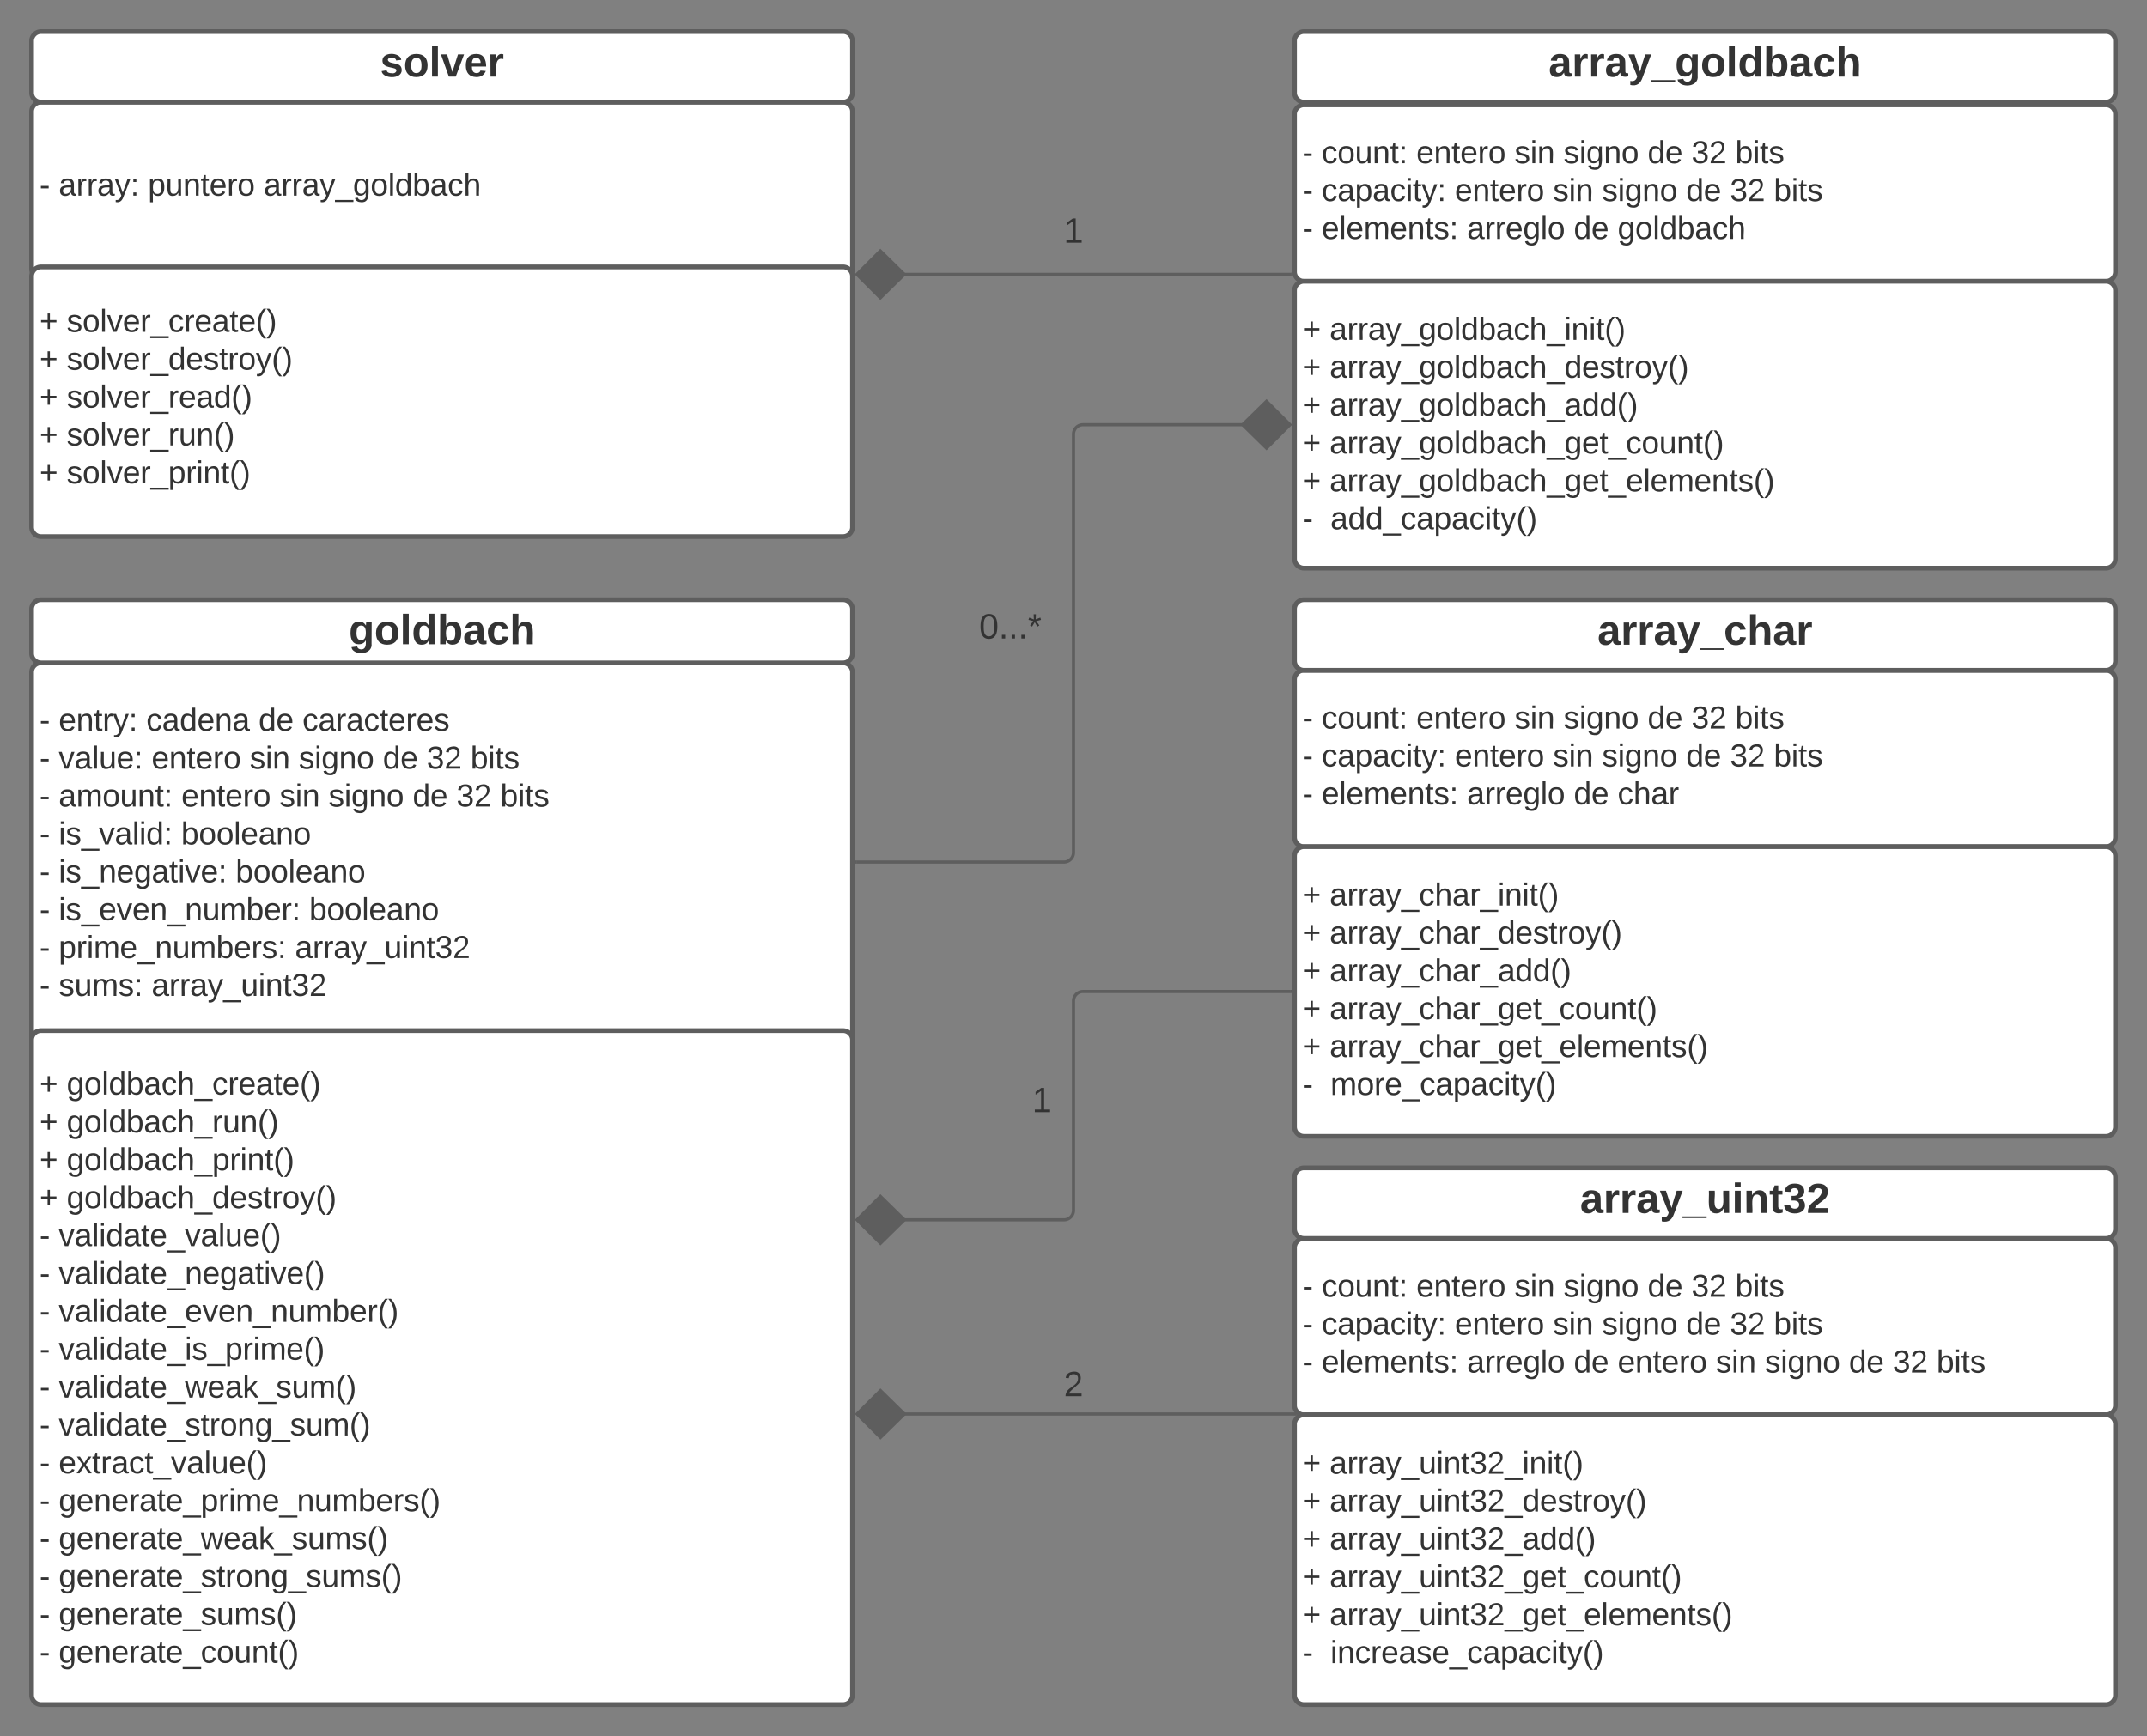 <svg xmlns="http://www.w3.org/2000/svg" xmlns:xlink="http://www.w3.org/1999/xlink" xmlns:lucid="lucid" width="1360" height="1100"><rect width="100%" height="100%" fill="#808080" stroke="none"/><g transform="translate(-80 -120)" lucid:page-tab-id="0_0"><path d="M100 546a6 6 0 0 1 6-6h508a6 6 0 0 1 6 6v233a6 6 0 0 1-6 6H106a6 6 0 0 1-6-6z" stroke="#5e5e5e" stroke-width="3" fill="#fff"/><use xlink:href="#a" transform="matrix(1,0,0,1,105,545) translate(0 38.031)"/><use xlink:href="#b" transform="matrix(1,0,0,1,105,545) translate(12.167 38.031)"/><use xlink:href="#c" transform="matrix(1,0,0,1,105,545) translate(67.667 38.031)"/><use xlink:href="#d" transform="matrix(1,0,0,1,105,545) translate(138.778 38.031)"/><use xlink:href="#e" transform="matrix(1,0,0,1,105,545) translate(166.556 38.031)"/><use xlink:href="#a" transform="matrix(1,0,0,1,105,545) translate(0 62.031)"/><use xlink:href="#f" transform="matrix(1,0,0,1,105,545) translate(12.167 62.031)"/><use xlink:href="#g" transform="matrix(1,0,0,1,105,545) translate(71 62.031)"/><use xlink:href="#h" transform="matrix(1,0,0,1,105,545) translate(133.167 62.031)"/><use xlink:href="#i" transform="matrix(1,0,0,1,105,545) translate(164.222 62.031)"/><use xlink:href="#d" transform="matrix(1,0,0,1,105,545) translate(217.5 62.031)"/><use xlink:href="#j" transform="matrix(1,0,0,1,105,545) translate(245.278 62.031)"/><use xlink:href="#k" transform="matrix(1,0,0,1,105,545) translate(273.056 62.031)"/><use xlink:href="#a" transform="matrix(1,0,0,1,105,545) translate(0 86.031)"/><use xlink:href="#l" transform="matrix(1,0,0,1,105,545) translate(12.167 86.031)"/><use xlink:href="#g" transform="matrix(1,0,0,1,105,545) translate(89.889 86.031)"/><use xlink:href="#h" transform="matrix(1,0,0,1,105,545) translate(152.056 86.031)"/><use xlink:href="#i" transform="matrix(1,0,0,1,105,545) translate(183.111 86.031)"/><use xlink:href="#d" transform="matrix(1,0,0,1,105,545) translate(236.389 86.031)"/><use xlink:href="#j" transform="matrix(1,0,0,1,105,545) translate(264.167 86.031)"/><use xlink:href="#k" transform="matrix(1,0,0,1,105,545) translate(291.944 86.031)"/><use xlink:href="#a" transform="matrix(1,0,0,1,105,545) translate(0 110.031)"/><use xlink:href="#m" transform="matrix(1,0,0,1,105,545) translate(12.167 110.031)"/><use xlink:href="#n" transform="matrix(1,0,0,1,105,545) translate(89.778 110.031)"/><use xlink:href="#a" transform="matrix(1,0,0,1,105,545) translate(0 134.031)"/><use xlink:href="#o" transform="matrix(1,0,0,1,105,545) translate(12.167 134.031)"/><use xlink:href="#n" transform="matrix(1,0,0,1,105,545) translate(124.278 134.031)"/><use xlink:href="#a" transform="matrix(1,0,0,1,105,545) translate(0 158.031)"/><use xlink:href="#p" transform="matrix(1,0,0,1,105,545) translate(12.167 158.031)"/><use xlink:href="#n" transform="matrix(1,0,0,1,105,545) translate(170.889 158.031)"/><use xlink:href="#a" transform="matrix(1,0,0,1,105,545) translate(0 182.031)"/><use xlink:href="#q" transform="matrix(1,0,0,1,105,545) translate(12.167 182.031)"/><use xlink:href="#r" transform="matrix(1,0,0,1,105,545) translate(161.889 182.031)"/><use xlink:href="#a" transform="matrix(1,0,0,1,105,545) translate(0 206.031)"/><use xlink:href="#s" transform="matrix(1,0,0,1,105,545) translate(12.167 206.031)"/><use xlink:href="#t" transform="matrix(1,0,0,1,105,545) translate(71 206.031)"/><path d="M100 506a6 6 0 0 1 6-6h508a6 6 0 0 1 6 6v28a6 6 0 0 1-6 6H106a6 6 0 0 1-6-6z" stroke="#5e5e5e" stroke-width="3" fill="#fff"/><use xlink:href="#u" transform="matrix(1,0,0,1,105,505) translate(195.926 23.208)"/><path d="M100 779a6 6 0 0 1 6-6h508a6 6 0 0 1 6 6v415a6 6 0 0 1-6 6H106a6 6 0 0 1-6-6z" stroke="#5e5e5e" stroke-width="3" fill="#fff"/><use xlink:href="#v" transform="matrix(1,0,0,1,105,778) translate(0 35.547)"/><use xlink:href="#w" transform="matrix(1,0,0,1,105,778) translate(17.222 35.547)"/><use xlink:href="#v" transform="matrix(1,0,0,1,105,778) translate(0 59.547)"/><use xlink:href="#x" transform="matrix(1,0,0,1,105,778) translate(17.222 59.547)"/><use xlink:href="#v" transform="matrix(1,0,0,1,105,778) translate(0 83.547)"/><use xlink:href="#y" transform="matrix(1,0,0,1,105,778) translate(17.222 83.547)"/><use xlink:href="#v" transform="matrix(1,0,0,1,105,778) translate(0 107.547)"/><use xlink:href="#z" transform="matrix(1,0,0,1,105,778) translate(17.222 107.547)"/><use xlink:href="#a" transform="matrix(1,0,0,1,105,778) translate(0 131.547)"/><use xlink:href="#A" transform="matrix(1,0,0,1,105,778) translate(12.167 131.547)"/><use xlink:href="#a" transform="matrix(1,0,0,1,105,778) translate(0 155.547)"/><use xlink:href="#B" transform="matrix(1,0,0,1,105,778) translate(12.167 155.547)"/><use xlink:href="#a" transform="matrix(1,0,0,1,105,778) translate(0 179.547)"/><use xlink:href="#C" transform="matrix(1,0,0,1,105,778) translate(12.167 179.547)"/><use xlink:href="#a" transform="matrix(1,0,0,1,105,778) translate(0 203.547)"/><use xlink:href="#D" transform="matrix(1,0,0,1,105,778) translate(12.167 203.547)"/><use xlink:href="#a" transform="matrix(1,0,0,1,105,778) translate(0 227.547)"/><use xlink:href="#E" transform="matrix(1,0,0,1,105,778) translate(12.167 227.547)"/><use xlink:href="#a" transform="matrix(1,0,0,1,105,778) translate(0 251.547)"/><use xlink:href="#F" transform="matrix(1,0,0,1,105,778) translate(12.167 251.547)"/><use xlink:href="#a" transform="matrix(1,0,0,1,105,778) translate(0 275.547)"/><use xlink:href="#G" transform="matrix(1,0,0,1,105,778) translate(12.167 275.547)"/><use xlink:href="#a" transform="matrix(1,0,0,1,105,778) translate(0 299.547)"/><use xlink:href="#H" transform="matrix(1,0,0,1,105,778) translate(12.167 299.547)"/><use xlink:href="#a" transform="matrix(1,0,0,1,105,778) translate(0 323.547)"/><use xlink:href="#I" transform="matrix(1,0,0,1,105,778) translate(12.167 323.547)"/><use xlink:href="#a" transform="matrix(1,0,0,1,105,778) translate(0 347.547)"/><use xlink:href="#J" transform="matrix(1,0,0,1,105,778) translate(12.167 347.547)"/><use xlink:href="#a" transform="matrix(1,0,0,1,105,778) translate(0 371.547)"/><use xlink:href="#K" transform="matrix(1,0,0,1,105,778) translate(12.167 371.547)"/><use xlink:href="#a" transform="matrix(1,0,0,1,105,778) translate(0 395.547)"/><use xlink:href="#L" transform="matrix(1,0,0,1,105,778) translate(12.167 395.547)"/><path d="M100 190.7a6 6 0 0 1 6-6h508a6 6 0 0 1 6 6v99.77a6 6 0 0 1-6 6H106a6 6 0 0 1-6-6z" stroke="#5e5e5e" stroke-width="3" fill="#fff"/><g><use xlink:href="#a" transform="matrix(1,0,0,1,105,189.706) translate(0 54.25)"/><use xlink:href="#M" transform="matrix(1,0,0,1,105,189.706) translate(12.167 54.25)"/><use xlink:href="#N" transform="matrix(1,0,0,1,105,189.706) translate(68.722 54.25)"/><use xlink:href="#O" transform="matrix(1,0,0,1,105,189.706) translate(142 54.25)"/></g><path d="M100 146a6 6 0 0 1 6-6h508a6 6 0 0 1 6 6v32.7a6 6 0 0 1-6 6H106a6 6 0 0 1-6-6z" stroke="#5e5e5e" stroke-width="3" fill="#fff"/><g><use xlink:href="#P" transform="matrix(1,0,0,1,105,145) translate(215.778 23.521)"/></g><path d="M100 295.12a6 6 0 0 1 6-6h508a6 6 0 0 1 6 6V454a6 6 0 0 1-6 6H106a6 6 0 0 1-6-6z" stroke="#5e5e5e" stroke-width="3" fill="#fff"/><g><use xlink:href="#v" transform="matrix(1,0,0,1,105,294.118) translate(0 36.125)"/><use xlink:href="#Q" transform="matrix(1,0,0,1,105,294.118) translate(17.222 36.125)"/><use xlink:href="#v" transform="matrix(1,0,0,1,105,294.118) translate(0 60.125)"/><use xlink:href="#R" transform="matrix(1,0,0,1,105,294.118) translate(17.222 60.125)"/><use xlink:href="#v" transform="matrix(1,0,0,1,105,294.118) translate(0 84.125)"/><use xlink:href="#S" transform="matrix(1,0,0,1,105,294.118) translate(17.222 84.125)"/><use xlink:href="#v" transform="matrix(1,0,0,1,105,294.118) translate(0 108.125)"/><use xlink:href="#T" transform="matrix(1,0,0,1,105,294.118) translate(17.222 108.125)"/><use xlink:href="#v" transform="matrix(1,0,0,1,105,294.118) translate(0 132.125)"/><use xlink:href="#U" transform="matrix(1,0,0,1,105,294.118) translate(17.222 132.125)"/></g><path d="M900 550.7a6 6 0 0 1 6-6h508a6 6 0 0 1 6 6v99.77a6 6 0 0 1-6 6H906a6 6 0 0 1-6-6z" stroke="#5e5e5e" stroke-width="3" fill="#fff"/><g><use xlink:href="#a" transform="matrix(1,0,0,1,905,549.706) translate(0 31.938)"/><use xlink:href="#V" transform="matrix(1,0,0,1,905,549.706) translate(12.167 31.938)"/><use xlink:href="#g" transform="matrix(1,0,0,1,905,549.706) translate(72.167 31.938)"/><use xlink:href="#h" transform="matrix(1,0,0,1,905,549.706) translate(134.333 31.938)"/><use xlink:href="#i" transform="matrix(1,0,0,1,905,549.706) translate(165.389 31.938)"/><use xlink:href="#d" transform="matrix(1,0,0,1,905,549.706) translate(218.667 31.938)"/><use xlink:href="#j" transform="matrix(1,0,0,1,905,549.706) translate(246.444 31.938)"/><use xlink:href="#k" transform="matrix(1,0,0,1,905,549.706) translate(274.222 31.938)"/><use xlink:href="#a" transform="matrix(1,0,0,1,905,549.706) translate(0 55.938)"/><use xlink:href="#W" transform="matrix(1,0,0,1,905,549.706) translate(12.167 55.938)"/><use xlink:href="#g" transform="matrix(1,0,0,1,905,549.706) translate(96.556 55.938)"/><use xlink:href="#h" transform="matrix(1,0,0,1,905,549.706) translate(158.722 55.938)"/><use xlink:href="#i" transform="matrix(1,0,0,1,905,549.706) translate(189.778 55.938)"/><use xlink:href="#d" transform="matrix(1,0,0,1,905,549.706) translate(243.056 55.938)"/><use xlink:href="#j" transform="matrix(1,0,0,1,905,549.706) translate(270.833 55.938)"/><use xlink:href="#k" transform="matrix(1,0,0,1,905,549.706) translate(298.611 55.938)"/><use xlink:href="#a" transform="matrix(1,0,0,1,905,549.706) translate(0 79.938)"/><use xlink:href="#X" transform="matrix(1,0,0,1,905,549.706) translate(12.167 79.938)"/><use xlink:href="#Y" transform="matrix(1,0,0,1,905,549.706) translate(104.278 79.938)"/><use xlink:href="#d" transform="matrix(1,0,0,1,905,549.706) translate(171.889 79.938)"/><use xlink:href="#Z" transform="matrix(1,0,0,1,905,549.706) translate(199.667 79.938)"/></g><path d="M900 506a6 6 0 0 1 6-6h508a6 6 0 0 1 6 6v32.7a6 6 0 0 1-6 6H906a6 6 0 0 1-6-6z" stroke="#5e5e5e" stroke-width="3" fill="#fff"/><g><use xlink:href="#aa" transform="matrix(1,0,0,1,905,505) translate(186.889 23.521)"/></g><path d="M900 662.47a6 6 0 0 1 6-6h508a6 6 0 0 1 6 6V834a6 6 0 0 1-6 6H906a6 6 0 0 1-6-6z" stroke="#5e5e5e" stroke-width="3" fill="#fff"/><g><use xlink:href="#v" transform="matrix(1,0,0,1,905,661.471) translate(0 32.312)"/><use xlink:href="#ab" transform="matrix(1,0,0,1,905,661.471) translate(17.222 32.312)"/><use xlink:href="#v" transform="matrix(1,0,0,1,905,661.471) translate(0 56.312)"/><use xlink:href="#ac" transform="matrix(1,0,0,1,905,661.471) translate(17.222 56.312)"/><use xlink:href="#v" transform="matrix(1,0,0,1,905,661.471) translate(0 80.312)"/><use xlink:href="#ad" transform="matrix(1,0,0,1,905,661.471) translate(17.222 80.312)"/><use xlink:href="#v" transform="matrix(1,0,0,1,905,661.471) translate(0 104.312)"/><use xlink:href="#ae" transform="matrix(1,0,0,1,905,661.471) translate(17.222 104.312)"/><use xlink:href="#v" transform="matrix(1,0,0,1,905,661.471) translate(0 128.312)"/><use xlink:href="#af" transform="matrix(1,0,0,1,905,661.471) translate(17.222 128.312)"/><use xlink:href="#ag" transform="matrix(1,0,0,1,905,661.471) translate(0 152.312)"/><use xlink:href="#ah" transform="matrix(1,0,0,1,905,661.471) translate(17.722 152.312)"/></g><path d="M680 986a6 6 0 0 1 6-6h148a6 6 0 0 1 6 6v28a6 6 0 0 1-6 6H686a6 6 0 0 1-6-6z" stroke="#000" stroke-opacity="0" stroke-width="3" fill="#fff" fill-opacity="0"/><g><use xlink:href="#ai" transform="matrix(1,0,0,1,685,985) translate(68.827 19.653)"/></g><path d="M900 192.45a6 6 0 0 1 6-6h508a6 6 0 0 1 6 6v99.77a6 6 0 0 1-6 6H906a6 6 0 0 1-6-6z" stroke="#5e5e5e" stroke-width="3" fill="#fff"/><g><use xlink:href="#a" transform="matrix(1,0,0,1,905,191.454) translate(0 31.938)"/><use xlink:href="#V" transform="matrix(1,0,0,1,905,191.454) translate(12.167 31.938)"/><use xlink:href="#g" transform="matrix(1,0,0,1,905,191.454) translate(72.167 31.938)"/><use xlink:href="#h" transform="matrix(1,0,0,1,905,191.454) translate(134.333 31.938)"/><use xlink:href="#i" transform="matrix(1,0,0,1,905,191.454) translate(165.389 31.938)"/><use xlink:href="#d" transform="matrix(1,0,0,1,905,191.454) translate(218.667 31.938)"/><use xlink:href="#j" transform="matrix(1,0,0,1,905,191.454) translate(246.444 31.938)"/><use xlink:href="#k" transform="matrix(1,0,0,1,905,191.454) translate(274.222 31.938)"/><use xlink:href="#a" transform="matrix(1,0,0,1,905,191.454) translate(0 55.938)"/><use xlink:href="#W" transform="matrix(1,0,0,1,905,191.454) translate(12.167 55.938)"/><use xlink:href="#g" transform="matrix(1,0,0,1,905,191.454) translate(96.556 55.938)"/><use xlink:href="#h" transform="matrix(1,0,0,1,905,191.454) translate(158.722 55.938)"/><use xlink:href="#i" transform="matrix(1,0,0,1,905,191.454) translate(189.778 55.938)"/><use xlink:href="#d" transform="matrix(1,0,0,1,905,191.454) translate(243.056 55.938)"/><use xlink:href="#j" transform="matrix(1,0,0,1,905,191.454) translate(270.833 55.938)"/><use xlink:href="#k" transform="matrix(1,0,0,1,905,191.454) translate(298.611 55.938)"/><use xlink:href="#a" transform="matrix(1,0,0,1,905,191.454) translate(0 79.938)"/><use xlink:href="#X" transform="matrix(1,0,0,1,905,191.454) translate(12.167 79.938)"/><use xlink:href="#Y" transform="matrix(1,0,0,1,905,191.454) translate(104.278 79.938)"/><use xlink:href="#d" transform="matrix(1,0,0,1,905,191.454) translate(171.889 79.938)"/><use xlink:href="#aj" transform="matrix(1,0,0,1,905,191.454) translate(199.667 79.938)"/></g><path d="M900 146a6 6 0 0 1 6-6h508a6 6 0 0 1 6 6v32.7a6 6 0 0 1-6 6H906a6 6 0 0 1-6-6z" stroke="#5e5e5e" stroke-width="3" fill="#fff"/><g><use xlink:href="#ak" transform="matrix(1,0,0,1,905,145) translate(155.926 23.521)"/></g><path d="M900 304.22a6 6 0 0 1 6-6h508a6 6 0 0 1 6 6V474a6 6 0 0 1-6 6H906a6 6 0 0 1-6-6z" stroke="#5e5e5e" stroke-width="3" fill="#fff"/><g><use xlink:href="#v" transform="matrix(1,0,0,1,905,303.218) translate(0 32.125)"/><use xlink:href="#al" transform="matrix(1,0,0,1,905,303.218) translate(17.222 32.125)"/><use xlink:href="#v" transform="matrix(1,0,0,1,905,303.218) translate(0 56.125)"/><use xlink:href="#am" transform="matrix(1,0,0,1,905,303.218) translate(17.222 56.125)"/><use xlink:href="#v" transform="matrix(1,0,0,1,905,303.218) translate(0 80.125)"/><use xlink:href="#an" transform="matrix(1,0,0,1,905,303.218) translate(17.222 80.125)"/><use xlink:href="#v" transform="matrix(1,0,0,1,905,303.218) translate(0 104.125)"/><use xlink:href="#ao" transform="matrix(1,0,0,1,905,303.218) translate(17.222 104.125)"/><use xlink:href="#v" transform="matrix(1,0,0,1,905,303.218) translate(0 128.125)"/><use xlink:href="#ap" transform="matrix(1,0,0,1,905,303.218) translate(17.222 128.125)"/><use xlink:href="#ag" transform="matrix(1,0,0,1,905,303.218) translate(0 152.125)"/><use xlink:href="#aq" transform="matrix(1,0,0,1,905,303.218) translate(17.722 152.125)"/></g><path d="M640 506a6 6 0 0 1 6-6h148a6 6 0 0 1 6 6v26.22a6 6 0 0 1-6 6H646a6 6 0 0 1-6-6z" stroke="#000" stroke-opacity="0" stroke-width="3" fill="#fff" fill-opacity="0"/><g><use xlink:href="#ar" transform="matrix(1,0,0,1,645,505) translate(55.247 19.59)"/></g><path d="M900 910.7a6 6 0 0 1 6-6h508a6 6 0 0 1 6 6v99.77a6 6 0 0 1-6 6H906a6 6 0 0 1-6-6z" stroke="#5e5e5e" stroke-width="3" fill="#fff"/><g><use xlink:href="#a" transform="matrix(1,0,0,1,905,909.706) translate(0 31.938)"/><use xlink:href="#V" transform="matrix(1,0,0,1,905,909.706) translate(12.167 31.938)"/><use xlink:href="#g" transform="matrix(1,0,0,1,905,909.706) translate(72.167 31.938)"/><use xlink:href="#h" transform="matrix(1,0,0,1,905,909.706) translate(134.333 31.938)"/><use xlink:href="#i" transform="matrix(1,0,0,1,905,909.706) translate(165.389 31.938)"/><use xlink:href="#d" transform="matrix(1,0,0,1,905,909.706) translate(218.667 31.938)"/><use xlink:href="#j" transform="matrix(1,0,0,1,905,909.706) translate(246.444 31.938)"/><use xlink:href="#k" transform="matrix(1,0,0,1,905,909.706) translate(274.222 31.938)"/><use xlink:href="#a" transform="matrix(1,0,0,1,905,909.706) translate(0 55.938)"/><use xlink:href="#W" transform="matrix(1,0,0,1,905,909.706) translate(12.167 55.938)"/><use xlink:href="#g" transform="matrix(1,0,0,1,905,909.706) translate(96.556 55.938)"/><use xlink:href="#h" transform="matrix(1,0,0,1,905,909.706) translate(158.722 55.938)"/><use xlink:href="#i" transform="matrix(1,0,0,1,905,909.706) translate(189.778 55.938)"/><use xlink:href="#d" transform="matrix(1,0,0,1,905,909.706) translate(243.056 55.938)"/><use xlink:href="#j" transform="matrix(1,0,0,1,905,909.706) translate(270.833 55.938)"/><use xlink:href="#k" transform="matrix(1,0,0,1,905,909.706) translate(298.611 55.938)"/><use xlink:href="#a" transform="matrix(1,0,0,1,905,909.706) translate(0 79.938)"/><use xlink:href="#X" transform="matrix(1,0,0,1,905,909.706) translate(12.167 79.938)"/><use xlink:href="#Y" transform="matrix(1,0,0,1,905,909.706) translate(104.278 79.938)"/><use xlink:href="#d" transform="matrix(1,0,0,1,905,909.706) translate(171.889 79.938)"/><use xlink:href="#g" transform="matrix(1,0,0,1,905,909.706) translate(199.667 79.938)"/><use xlink:href="#h" transform="matrix(1,0,0,1,905,909.706) translate(261.833 79.938)"/><use xlink:href="#i" transform="matrix(1,0,0,1,905,909.706) translate(292.889 79.938)"/><use xlink:href="#d" transform="matrix(1,0,0,1,905,909.706) translate(346.167 79.938)"/><use xlink:href="#j" transform="matrix(1,0,0,1,905,909.706) translate(373.944 79.938)"/><use xlink:href="#as" transform="matrix(1,0,0,1,905,909.706) translate(401.722 79.938)"/></g><path d="M900 866a6 6 0 0 1 6-6h508a6 6 0 0 1 6 6v32.7a6 6 0 0 1-6 6H906a6 6 0 0 1-6-6z" stroke="#5e5e5e" stroke-width="3" fill="#fff"/><g><use xlink:href="#at" transform="matrix(1,0,0,1,905,865) translate(175.852 23.521)"/></g><path d="M900 1022.47a6 6 0 0 1 6-6h508a6 6 0 0 1 6 6V1194a6 6 0 0 1-6 6H906a6 6 0 0 1-6-6z" stroke="#5e5e5e" stroke-width="3" fill="#fff"/><g><use xlink:href="#v" transform="matrix(1,0,0,1,905,1021.471) translate(0 32.312)"/><use xlink:href="#au" transform="matrix(1,0,0,1,905,1021.471) translate(17.222 32.312)"/><use xlink:href="#v" transform="matrix(1,0,0,1,905,1021.471) translate(0 56.312)"/><use xlink:href="#av" transform="matrix(1,0,0,1,905,1021.471) translate(17.222 56.312)"/><use xlink:href="#v" transform="matrix(1,0,0,1,905,1021.471) translate(0 80.312)"/><use xlink:href="#aw" transform="matrix(1,0,0,1,905,1021.471) translate(17.222 80.312)"/><use xlink:href="#v" transform="matrix(1,0,0,1,905,1021.471) translate(0 104.312)"/><use xlink:href="#ax" transform="matrix(1,0,0,1,905,1021.471) translate(17.222 104.312)"/><use xlink:href="#v" transform="matrix(1,0,0,1,905,1021.471) translate(0 128.312)"/><use xlink:href="#ay" transform="matrix(1,0,0,1,905,1021.471) translate(17.222 128.312)"/><use xlink:href="#ag" transform="matrix(1,0,0,1,905,1021.471) translate(0 152.312)"/><use xlink:href="#az" transform="matrix(1,0,0,1,905,1021.471) translate(17.722 152.312)"/></g><path d="M660 806a6 6 0 0 1 6-6h148a6 6 0 0 1 6 6v28a6 6 0 0 1-6 6H666a6 6 0 0 1-6-6z" stroke="#000" stroke-opacity="0" stroke-width="3" fill="#fff" fill-opacity="0"/><g><use xlink:href="#aA" transform="matrix(1,0,0,1,665,805) translate(68.827 19.653)"/></g><path d="M652.2 892.9H754a6 6 0 0 0 6-6V754.25a6 6 0 0 1 6-6h131.54" stroke="#5e5e5e" stroke-width="2" fill="none"/><path d="M622.86 892.9l14.85-14.84 15.16 14.85-15.15 14.86z" stroke="#5e5e5e" stroke-width="2" fill="#5e5e5e"/><path d="M898.54 749.24h-1.03v-2h1.04z" stroke="#5e5e5e" stroke-width=".05" fill="#5e5e5e"/><path d="M652.22 1015.95h249.1" stroke="#5e5e5e" stroke-width="2" fill="none"/><path d="M622.88 1015.95l14.85-14.85 15.15 14.85-15.15 14.85z" stroke="#5e5e5e" stroke-width="2" fill="#5e5e5e"/><path d="M905.32 1015.04h-.44l-1.2.3-1.1.44-1 .62-.3.25v-1.7h4.04z" stroke="#5e5e5e" stroke-width=".05" fill="#5e5e5e"/><path d="M652.14 293.85H897.7" stroke="#5e5e5e" stroke-width="2" fill="none"/><path d="M622.8 293.85L637.65 279l15.15 14.85-15.15 14.85z" stroke="#5e5e5e" stroke-width="2" fill="#5e5e5e"/><path d="M898.57 293.34l.3 1.2.12.3h-1.33v-2h.9z" stroke="#5e5e5e" stroke-width=".05" fill="#5e5e5e"/><path d="M680 255.12a6 6 0 0 1 6-6h148a6 6 0 0 1 6 6v28a6 6 0 0 1-6 6H686a6 6 0 0 1-6-6z" stroke="#000" stroke-opacity="0" stroke-width="3" fill="#fff" fill-opacity="0"/><g><use xlink:href="#aA" transform="matrix(1,0,0,1,685,254.118) translate(68.827 19.653)"/></g><path d="M867.8 389.1H766a6 6 0 0 0-6 6V660.2a6 6 0 0 1-6 6H622.46" stroke="#5e5e5e" stroke-width="2" fill="none"/><path d="M897.12 389.1l-14.85 14.86-15.15-14.85 15.15-14.84z" stroke="#5e5e5e" stroke-width="2" fill="#5e5e5e"/><path d="M622.5 667.18h-1.04v-2h1.03z" stroke="#5e5e5e" stroke-width=".05" fill="#5e5e5e"/><defs><path fill="#333" d="M16-82v-28h88v28H16" id="aB"/><use transform="matrix(0.056,0,0,0.056,0,0)" xlink:href="#aB" id="a"/><path fill="#333" d="M100-194c63 0 86 42 84 106H49c0 40 14 67 53 68 26 1 43-12 49-29l28 8c-11 28-37 45-77 45C44 4 14-33 15-96c1-61 26-98 85-98zm52 81c6-60-76-77-97-28-3 7-6 17-6 28h103" id="aC"/><path fill="#333" d="M117-194c89-4 53 116 60 194h-32v-121c0-31-8-49-39-48C34-167 62-67 57 0H25l-1-190h30c1 10-1 24 2 32 11-22 29-35 61-36" id="aD"/><path fill="#333" d="M59-47c-2 24 18 29 38 22v24C64 9 27 4 27-40v-127H5v-23h24l9-43h21v43h35v23H59v120" id="aE"/><path fill="#333" d="M114-163C36-179 61-72 57 0H25l-1-190h30c1 12-1 29 2 39 6-27 23-49 58-41v29" id="aF"/><path fill="#333" d="M179-190L93 31C79 59 56 82 12 73V49c39 6 53-20 64-50L1-190h34L92-34l54-156h33" id="aG"/><path fill="#333" d="M33-154v-36h34v36H33zM33 0v-36h34V0H33" id="aH"/><g id="b"><use transform="matrix(0.056,0,0,0.056,0,0)" xlink:href="#aC"/><use transform="matrix(0.056,0,0,0.056,11.111,0)" xlink:href="#aD"/><use transform="matrix(0.056,0,0,0.056,22.222,0)" xlink:href="#aE"/><use transform="matrix(0.056,0,0,0.056,27.778,0)" xlink:href="#aF"/><use transform="matrix(0.056,0,0,0.056,34.389,0)" xlink:href="#aG"/><use transform="matrix(0.056,0,0,0.056,44.389,0)" xlink:href="#aH"/></g><path fill="#333" d="M96-169c-40 0-48 33-48 73s9 75 48 75c24 0 41-14 43-38l32 2c-6 37-31 61-74 61-59 0-76-41-82-99-10-93 101-131 147-64 4 7 5 14 7 22l-32 3c-4-21-16-35-41-35" id="aI"/><path fill="#333" d="M141-36C126-15 110 5 73 4 37 3 15-17 15-53c-1-64 63-63 125-63 3-35-9-54-41-54-24 1-41 7-42 31l-33-3c5-37 33-52 76-52 45 0 72 20 72 64v82c-1 20 7 32 28 27v20c-31 9-61-2-59-35zM48-53c0 20 12 33 32 33 41-3 63-29 60-74-43 2-92-5-92 41" id="aJ"/><path fill="#333" d="M85-194c31 0 48 13 60 33l-1-100h32l1 261h-30c-2-10 0-23-3-31C134-8 116 4 85 4 32 4 16-35 15-94c0-66 23-100 70-100zm9 24c-40 0-46 34-46 75 0 40 6 74 45 74 42 0 51-32 51-76 0-42-9-74-50-73" id="aK"/><g id="c"><use transform="matrix(0.056,0,0,0.056,0,0)" xlink:href="#aI"/><use transform="matrix(0.056,0,0,0.056,10,0)" xlink:href="#aJ"/><use transform="matrix(0.056,0,0,0.056,21.111,0)" xlink:href="#aK"/><use transform="matrix(0.056,0,0,0.056,32.222,0)" xlink:href="#aC"/><use transform="matrix(0.056,0,0,0.056,43.333,0)" xlink:href="#aD"/><use transform="matrix(0.056,0,0,0.056,54.444,0)" xlink:href="#aJ"/></g><g id="d"><use transform="matrix(0.056,0,0,0.056,0,0)" xlink:href="#aK"/><use transform="matrix(0.056,0,0,0.056,11.111,0)" xlink:href="#aC"/></g><path fill="#333" d="M135-143c-3-34-86-38-87 0 15 53 115 12 119 90S17 21 10-45l28-5c4 36 97 45 98 0-10-56-113-15-118-90-4-57 82-63 122-42 12 7 21 19 24 35" id="aL"/><g id="e"><use transform="matrix(0.056,0,0,0.056,0,0)" xlink:href="#aI"/><use transform="matrix(0.056,0,0,0.056,10,0)" xlink:href="#aJ"/><use transform="matrix(0.056,0,0,0.056,21.111,0)" xlink:href="#aF"/><use transform="matrix(0.056,0,0,0.056,27.722,0)" xlink:href="#aJ"/><use transform="matrix(0.056,0,0,0.056,38.833,0)" xlink:href="#aI"/><use transform="matrix(0.056,0,0,0.056,48.833,0)" xlink:href="#aE"/><use transform="matrix(0.056,0,0,0.056,54.389,0)" xlink:href="#aC"/><use transform="matrix(0.056,0,0,0.056,65.5,0)" xlink:href="#aF"/><use transform="matrix(0.056,0,0,0.056,72.111,0)" xlink:href="#aC"/><use transform="matrix(0.056,0,0,0.056,83.222,0)" xlink:href="#aL"/></g><path fill="#333" d="M108 0H70L1-190h34L89-25l56-165h34" id="aM"/><path fill="#333" d="M24 0v-261h32V0H24" id="aN"/><path fill="#333" d="M84 4C-5 8 30-112 23-190h32v120c0 31 7 50 39 49 72-2 45-101 50-169h31l1 190h-30c-1-10 1-25-2-33-11 22-28 36-60 37" id="aO"/><g id="f"><use transform="matrix(0.056,0,0,0.056,0,0)" xlink:href="#aM"/><use transform="matrix(0.056,0,0,0.056,10,0)" xlink:href="#aJ"/><use transform="matrix(0.056,0,0,0.056,21.111,0)" xlink:href="#aN"/><use transform="matrix(0.056,0,0,0.056,25.5,0)" xlink:href="#aO"/><use transform="matrix(0.056,0,0,0.056,36.611,0)" xlink:href="#aC"/><use transform="matrix(0.056,0,0,0.056,47.722,0)" xlink:href="#aH"/></g><path fill="#333" d="M100-194c62-1 85 37 85 99 1 63-27 99-86 99S16-35 15-95c0-66 28-99 85-99zM99-20c44 1 53-31 53-75 0-43-8-75-51-75s-53 32-53 75 10 74 51 75" id="aP"/><g id="g"><use transform="matrix(0.056,0,0,0.056,0,0)" xlink:href="#aC"/><use transform="matrix(0.056,0,0,0.056,11.111,0)" xlink:href="#aD"/><use transform="matrix(0.056,0,0,0.056,22.222,0)" xlink:href="#aE"/><use transform="matrix(0.056,0,0,0.056,27.778,0)" xlink:href="#aC"/><use transform="matrix(0.056,0,0,0.056,38.889,0)" xlink:href="#aF"/><use transform="matrix(0.056,0,0,0.056,45.5,0)" xlink:href="#aP"/></g><path fill="#333" d="M24-231v-30h32v30H24zM24 0v-190h32V0H24" id="aQ"/><g id="h"><use transform="matrix(0.056,0,0,0.056,0,0)" xlink:href="#aL"/><use transform="matrix(0.056,0,0,0.056,10,0)" xlink:href="#aQ"/><use transform="matrix(0.056,0,0,0.056,14.389,0)" xlink:href="#aD"/></g><path fill="#333" d="M177-190C167-65 218 103 67 71c-23-6-38-20-44-43l32-5c15 47 100 32 89-28v-30C133-14 115 1 83 1 29 1 15-40 15-95c0-56 16-97 71-98 29-1 48 16 59 35 1-10 0-23 2-32h30zM94-22c36 0 50-32 50-73 0-42-14-75-50-75-39 0-46 34-46 75s6 73 46 73" id="aR"/><g id="i"><use transform="matrix(0.056,0,0,0.056,0,0)" xlink:href="#aL"/><use transform="matrix(0.056,0,0,0.056,10,0)" xlink:href="#aQ"/><use transform="matrix(0.056,0,0,0.056,14.389,0)" xlink:href="#aR"/><use transform="matrix(0.056,0,0,0.056,25.5,0)" xlink:href="#aD"/><use transform="matrix(0.056,0,0,0.056,36.611,0)" xlink:href="#aP"/></g><path fill="#333" d="M126-127c33 6 58 20 58 59 0 88-139 92-164 29-3-8-5-16-6-25l32-3c6 27 21 44 54 44 32 0 52-15 52-46 0-38-36-46-79-43v-28c39 1 72-4 72-42 0-27-17-43-46-43-28 0-47 15-49 41l-32-3c6-42 35-63 81-64 48-1 79 21 79 65 0 36-21 52-52 59" id="aS"/><path fill="#333" d="M101-251c82-7 93 87 43 132L82-64C71-53 59-42 53-27h129V0H18c2-99 128-94 128-182 0-28-16-43-45-43s-46 15-49 41l-32-3c6-41 34-60 81-64" id="aT"/><g id="j"><use transform="matrix(0.056,0,0,0.056,0,0)" xlink:href="#aS"/><use transform="matrix(0.056,0,0,0.056,11.111,0)" xlink:href="#aT"/></g><path fill="#333" d="M115-194c53 0 69 39 70 98 0 66-23 100-70 100C84 3 66-7 56-30L54 0H23l1-261h32v101c10-23 28-34 59-34zm-8 174c40 0 45-34 45-75 0-40-5-75-45-74-42 0-51 32-51 76 0 43 10 73 51 73" id="aU"/><g id="k"><use transform="matrix(0.056,0,0,0.056,0,0)" xlink:href="#aU"/><use transform="matrix(0.056,0,0,0.056,11.111,0)" xlink:href="#aQ"/><use transform="matrix(0.056,0,0,0.056,15.5,0)" xlink:href="#aE"/><use transform="matrix(0.056,0,0,0.056,21.056,0)" xlink:href="#aL"/></g><path fill="#333" d="M210-169c-67 3-38 105-44 169h-31v-121c0-29-5-50-35-48C34-165 62-65 56 0H25l-1-190h30c1 10-1 24 2 32 10-44 99-50 107 0 11-21 27-35 58-36 85-2 47 119 55 194h-31v-121c0-29-5-49-35-48" id="aV"/><g id="l"><use transform="matrix(0.056,0,0,0.056,0,0)" xlink:href="#aJ"/><use transform="matrix(0.056,0,0,0.056,11.111,0)" xlink:href="#aV"/><use transform="matrix(0.056,0,0,0.056,27.722,0)" xlink:href="#aP"/><use transform="matrix(0.056,0,0,0.056,38.833,0)" xlink:href="#aO"/><use transform="matrix(0.056,0,0,0.056,49.944,0)" xlink:href="#aD"/><use transform="matrix(0.056,0,0,0.056,61.056,0)" xlink:href="#aE"/><use transform="matrix(0.056,0,0,0.056,66.611,0)" xlink:href="#aH"/></g><path fill="#333" d="M-5 72V49h209v23H-5" id="aW"/><g id="m"><use transform="matrix(0.056,0,0,0.056,0,0)" xlink:href="#aQ"/><use transform="matrix(0.056,0,0,0.056,4.389,0)" xlink:href="#aL"/><use transform="matrix(0.056,0,0,0.056,14.389,0)" xlink:href="#aW"/><use transform="matrix(0.056,0,0,0.056,25.5,0)" xlink:href="#aM"/><use transform="matrix(0.056,0,0,0.056,35.5,0)" xlink:href="#aJ"/><use transform="matrix(0.056,0,0,0.056,46.611,0)" xlink:href="#aN"/><use transform="matrix(0.056,0,0,0.056,51,0)" xlink:href="#aQ"/><use transform="matrix(0.056,0,0,0.056,55.389,0)" xlink:href="#aK"/><use transform="matrix(0.056,0,0,0.056,66.5,0)" xlink:href="#aH"/></g><g id="n"><use transform="matrix(0.056,0,0,0.056,0,0)" xlink:href="#aU"/><use transform="matrix(0.056,0,0,0.056,11.111,0)" xlink:href="#aP"/><use transform="matrix(0.056,0,0,0.056,22.222,0)" xlink:href="#aP"/><use transform="matrix(0.056,0,0,0.056,33.333,0)" xlink:href="#aN"/><use transform="matrix(0.056,0,0,0.056,37.722,0)" xlink:href="#aC"/><use transform="matrix(0.056,0,0,0.056,48.833,0)" xlink:href="#aJ"/><use transform="matrix(0.056,0,0,0.056,59.944,0)" xlink:href="#aD"/><use transform="matrix(0.056,0,0,0.056,71.056,0)" xlink:href="#aP"/></g><g id="o"><use transform="matrix(0.056,0,0,0.056,0,0)" xlink:href="#aQ"/><use transform="matrix(0.056,0,0,0.056,4.389,0)" xlink:href="#aL"/><use transform="matrix(0.056,0,0,0.056,14.389,0)" xlink:href="#aW"/><use transform="matrix(0.056,0,0,0.056,25.5,0)" xlink:href="#aD"/><use transform="matrix(0.056,0,0,0.056,36.611,0)" xlink:href="#aC"/><use transform="matrix(0.056,0,0,0.056,47.722,0)" xlink:href="#aR"/><use transform="matrix(0.056,0,0,0.056,58.833,0)" xlink:href="#aJ"/><use transform="matrix(0.056,0,0,0.056,69.944,0)" xlink:href="#aE"/><use transform="matrix(0.056,0,0,0.056,75.5,0)" xlink:href="#aQ"/><use transform="matrix(0.056,0,0,0.056,79.889,0)" xlink:href="#aM"/><use transform="matrix(0.056,0,0,0.056,89.889,0)" xlink:href="#aC"/><use transform="matrix(0.056,0,0,0.056,101,0)" xlink:href="#aH"/></g><g id="p"><use transform="matrix(0.056,0,0,0.056,0,0)" xlink:href="#aQ"/><use transform="matrix(0.056,0,0,0.056,4.389,0)" xlink:href="#aL"/><use transform="matrix(0.056,0,0,0.056,14.389,0)" xlink:href="#aW"/><use transform="matrix(0.056,0,0,0.056,25.5,0)" xlink:href="#aC"/><use transform="matrix(0.056,0,0,0.056,36.611,0)" xlink:href="#aM"/><use transform="matrix(0.056,0,0,0.056,46.611,0)" xlink:href="#aC"/><use transform="matrix(0.056,0,0,0.056,57.722,0)" xlink:href="#aD"/><use transform="matrix(0.056,0,0,0.056,68.833,0)" xlink:href="#aW"/><use transform="matrix(0.056,0,0,0.056,79.944,0)" xlink:href="#aD"/><use transform="matrix(0.056,0,0,0.056,91.056,0)" xlink:href="#aO"/><use transform="matrix(0.056,0,0,0.056,102.167,0)" xlink:href="#aV"/><use transform="matrix(0.056,0,0,0.056,118.778,0)" xlink:href="#aU"/><use transform="matrix(0.056,0,0,0.056,129.889,0)" xlink:href="#aC"/><use transform="matrix(0.056,0,0,0.056,141,0)" xlink:href="#aF"/><use transform="matrix(0.056,0,0,0.056,147.611,0)" xlink:href="#aH"/></g><path fill="#333" d="M115-194c55 1 70 41 70 98S169 2 115 4C84 4 66-9 55-30l1 105H24l-1-265h31l2 30c10-21 28-34 59-34zm-8 174c40 0 45-34 45-75s-6-73-45-74c-42 0-51 32-51 76 0 43 10 73 51 73" id="aX"/><g id="q"><use transform="matrix(0.056,0,0,0.056,0,0)" xlink:href="#aX"/><use transform="matrix(0.056,0,0,0.056,11.111,0)" xlink:href="#aF"/><use transform="matrix(0.056,0,0,0.056,17.722,0)" xlink:href="#aQ"/><use transform="matrix(0.056,0,0,0.056,22.111,0)" xlink:href="#aV"/><use transform="matrix(0.056,0,0,0.056,38.722,0)" xlink:href="#aC"/><use transform="matrix(0.056,0,0,0.056,49.833,0)" xlink:href="#aW"/><use transform="matrix(0.056,0,0,0.056,60.944,0)" xlink:href="#aD"/><use transform="matrix(0.056,0,0,0.056,72.056,0)" xlink:href="#aO"/><use transform="matrix(0.056,0,0,0.056,83.167,0)" xlink:href="#aV"/><use transform="matrix(0.056,0,0,0.056,99.778,0)" xlink:href="#aU"/><use transform="matrix(0.056,0,0,0.056,110.889,0)" xlink:href="#aC"/><use transform="matrix(0.056,0,0,0.056,122,0)" xlink:href="#aF"/><use transform="matrix(0.056,0,0,0.056,128.611,0)" xlink:href="#aL"/><use transform="matrix(0.056,0,0,0.056,138.611,0)" xlink:href="#aH"/></g><g id="r"><use transform="matrix(0.056,0,0,0.056,0,0)" xlink:href="#aJ"/><use transform="matrix(0.056,0,0,0.056,11.111,0)" xlink:href="#aF"/><use transform="matrix(0.056,0,0,0.056,17.722,0)" xlink:href="#aF"/><use transform="matrix(0.056,0,0,0.056,24.333,0)" xlink:href="#aJ"/><use transform="matrix(0.056,0,0,0.056,35.444,0)" xlink:href="#aG"/><use transform="matrix(0.056,0,0,0.056,45.444,0)" xlink:href="#aW"/><use transform="matrix(0.056,0,0,0.056,56.556,0)" xlink:href="#aO"/><use transform="matrix(0.056,0,0,0.056,67.667,0)" xlink:href="#aQ"/><use transform="matrix(0.056,0,0,0.056,72.056,0)" xlink:href="#aD"/><use transform="matrix(0.056,0,0,0.056,83.167,0)" xlink:href="#aE"/><use transform="matrix(0.056,0,0,0.056,88.722,0)" xlink:href="#aS"/><use transform="matrix(0.056,0,0,0.056,99.833,0)" xlink:href="#aT"/></g><g id="s"><use transform="matrix(0.056,0,0,0.056,0,0)" xlink:href="#aL"/><use transform="matrix(0.056,0,0,0.056,10,0)" xlink:href="#aO"/><use transform="matrix(0.056,0,0,0.056,21.111,0)" xlink:href="#aV"/><use transform="matrix(0.056,0,0,0.056,37.722,0)" xlink:href="#aL"/><use transform="matrix(0.056,0,0,0.056,47.722,0)" xlink:href="#aH"/></g><g id="t"><use transform="matrix(0.056,0,0,0.056,0,0)" xlink:href="#aJ"/><use transform="matrix(0.056,0,0,0.056,11.111,0)" xlink:href="#aF"/><use transform="matrix(0.056,0,0,0.056,17.722,0)" xlink:href="#aF"/><use transform="matrix(0.056,0,0,0.056,24.333,0)" xlink:href="#aJ"/><use transform="matrix(0.056,0,0,0.056,35.444,0)" xlink:href="#aG"/><use transform="matrix(0.056,0,0,0.056,45.444,0)" xlink:href="#aW"/><use transform="matrix(0.056,0,0,0.056,56.556,0)" xlink:href="#aO"/><use transform="matrix(0.056,0,0,0.056,67.667,0)" xlink:href="#aQ"/><use transform="matrix(0.056,0,0,0.056,72.056,0)" xlink:href="#aD"/><use transform="matrix(0.056,0,0,0.056,83.167,0)" xlink:href="#aE"/><use transform="matrix(0.056,0,0,0.056,88.722,0)" xlink:href="#aS"/><use transform="matrix(0.056,0,0,0.056,99.833,0)" xlink:href="#aT"/></g><path fill="#333" d="M195-6C206 82 75 100 31 46c-4-6-6-13-8-21l49-6c3 16 16 24 34 25 40 0 42-37 40-79-11 22-30 35-61 35-53 0-70-43-70-97 0-56 18-96 73-97 30 0 46 14 59 34l2-30h47zm-90-29c32 0 41-27 41-63 0-35-9-62-40-62-32 0-39 29-40 63 0 36 9 62 39 62" id="aY"/><path fill="#333" d="M110-194c64 0 96 36 96 99 0 64-35 99-97 99-61 0-95-36-95-99 0-62 34-99 96-99zm-1 164c35 0 45-28 45-65 0-40-10-65-43-65-34 0-45 26-45 65 0 36 10 65 43 65" id="aZ"/><path fill="#333" d="M25 0v-261h50V0H25" id="ba"/><path fill="#333" d="M88-194c31-1 46 15 58 34l-1-101h50l1 261h-48c-2-10 0-23-3-31C134-8 116 4 84 4 32 4 16-41 15-95c0-56 19-97 73-99zm17 164c33 0 40-30 41-66 1-37-9-64-41-64s-38 30-39 65c0 43 13 65 39 65" id="bb"/><path fill="#333" d="M135-194c52 0 70 43 70 98 0 56-19 99-73 100-30 1-46-15-58-35L72 0H24l1-261h50v104c11-23 29-37 60-37zM114-30c31 0 40-27 40-66 0-37-7-63-39-63s-41 28-41 65c0 36 8 64 40 64" id="bc"/><path fill="#333" d="M133-34C117-15 103 5 69 4 32 3 11-16 11-54c-1-60 55-63 116-61 1-26-3-47-28-47-18 1-26 9-28 27l-52-2c7-38 36-58 82-57s74 22 75 68l1 82c-1 14 12 18 25 15v27c-30 8-71 5-69-32zm-48 3c29 0 43-24 42-57-32 0-66-3-65 30 0 17 8 27 23 27" id="bd"/><path fill="#333" d="M190-63c-7 42-38 67-86 67-59 0-84-38-90-98-12-110 154-137 174-36l-49 2c-2-19-15-32-35-32-30 0-35 28-38 64-6 74 65 87 74 30" id="be"/><path fill="#333" d="M114-157C55-157 80-60 75 0H25v-261h50l-1 109c12-26 28-41 61-42 86-1 58 113 63 194h-50c-7-57 23-157-34-157" id="bf"/><g id="u"><use transform="matrix(0.074,0,0,0.074,0,0)" xlink:href="#aY"/><use transform="matrix(0.074,0,0,0.074,16.222,0)" xlink:href="#aZ"/><use transform="matrix(0.074,0,0,0.074,32.444,0)" xlink:href="#ba"/><use transform="matrix(0.074,0,0,0.074,39.852,0)" xlink:href="#bb"/><use transform="matrix(0.074,0,0,0.074,56.074,0)" xlink:href="#bc"/><use transform="matrix(0.074,0,0,0.074,72.296,0)" xlink:href="#bd"/><use transform="matrix(0.074,0,0,0.074,87.111,0)" xlink:href="#be"/><use transform="matrix(0.074,0,0,0.074,101.926,0)" xlink:href="#bf"/></g><path fill="#333" d="M118-107v75H92v-75H18v-26h74v-75h26v75h74v26h-74" id="bg"/><use transform="matrix(0.056,0,0,0.056,0,0)" xlink:href="#bg" id="v"/><path fill="#333" d="M106-169C34-169 62-67 57 0H25v-261h32l-1 103c12-21 28-36 61-36 89 0 53 116 60 194h-32v-121c2-32-8-49-39-48" id="bh"/><path fill="#333" d="M87 75C49 33 22-17 22-94c0-76 28-126 65-167h31c-38 41-64 92-64 168S80 34 118 75H87" id="bi"/><path fill="#333" d="M33-261c38 41 65 92 65 168S71 34 33 75H2C39 34 66-17 66-93S39-220 2-261h31" id="bj"/><g id="w"><use transform="matrix(0.056,0,0,0.056,0,0)" xlink:href="#aR"/><use transform="matrix(0.056,0,0,0.056,11.111,0)" xlink:href="#aP"/><use transform="matrix(0.056,0,0,0.056,22.222,0)" xlink:href="#aN"/><use transform="matrix(0.056,0,0,0.056,26.611,0)" xlink:href="#aK"/><use transform="matrix(0.056,0,0,0.056,37.722,0)" xlink:href="#aU"/><use transform="matrix(0.056,0,0,0.056,48.833,0)" xlink:href="#aJ"/><use transform="matrix(0.056,0,0,0.056,59.944,0)" xlink:href="#aI"/><use transform="matrix(0.056,0,0,0.056,69.944,0)" xlink:href="#bh"/><use transform="matrix(0.056,0,0,0.056,81.056,0)" xlink:href="#aW"/><use transform="matrix(0.056,0,0,0.056,92.167,0)" xlink:href="#aI"/><use transform="matrix(0.056,0,0,0.056,102.167,0)" xlink:href="#aF"/><use transform="matrix(0.056,0,0,0.056,108.778,0)" xlink:href="#aC"/><use transform="matrix(0.056,0,0,0.056,119.889,0)" xlink:href="#aJ"/><use transform="matrix(0.056,0,0,0.056,131,0)" xlink:href="#aE"/><use transform="matrix(0.056,0,0,0.056,136.556,0)" xlink:href="#aC"/><use transform="matrix(0.056,0,0,0.056,147.667,0)" xlink:href="#bi"/><use transform="matrix(0.056,0,0,0.056,154.278,0)" xlink:href="#bj"/></g><g id="x"><use transform="matrix(0.056,0,0,0.056,0,0)" xlink:href="#aR"/><use transform="matrix(0.056,0,0,0.056,11.111,0)" xlink:href="#aP"/><use transform="matrix(0.056,0,0,0.056,22.222,0)" xlink:href="#aN"/><use transform="matrix(0.056,0,0,0.056,26.611,0)" xlink:href="#aK"/><use transform="matrix(0.056,0,0,0.056,37.722,0)" xlink:href="#aU"/><use transform="matrix(0.056,0,0,0.056,48.833,0)" xlink:href="#aJ"/><use transform="matrix(0.056,0,0,0.056,59.944,0)" xlink:href="#aI"/><use transform="matrix(0.056,0,0,0.056,69.944,0)" xlink:href="#bh"/><use transform="matrix(0.056,0,0,0.056,81.056,0)" xlink:href="#aW"/><use transform="matrix(0.056,0,0,0.056,92.167,0)" xlink:href="#aF"/><use transform="matrix(0.056,0,0,0.056,98.778,0)" xlink:href="#aO"/><use transform="matrix(0.056,0,0,0.056,109.889,0)" xlink:href="#aD"/><use transform="matrix(0.056,0,0,0.056,121,0)" xlink:href="#bi"/><use transform="matrix(0.056,0,0,0.056,127.611,0)" xlink:href="#bj"/></g><g id="y"><use transform="matrix(0.056,0,0,0.056,0,0)" xlink:href="#aR"/><use transform="matrix(0.056,0,0,0.056,11.111,0)" xlink:href="#aP"/><use transform="matrix(0.056,0,0,0.056,22.222,0)" xlink:href="#aN"/><use transform="matrix(0.056,0,0,0.056,26.611,0)" xlink:href="#aK"/><use transform="matrix(0.056,0,0,0.056,37.722,0)" xlink:href="#aU"/><use transform="matrix(0.056,0,0,0.056,48.833,0)" xlink:href="#aJ"/><use transform="matrix(0.056,0,0,0.056,59.944,0)" xlink:href="#aI"/><use transform="matrix(0.056,0,0,0.056,69.944,0)" xlink:href="#bh"/><use transform="matrix(0.056,0,0,0.056,81.056,0)" xlink:href="#aW"/><use transform="matrix(0.056,0,0,0.056,92.167,0)" xlink:href="#aX"/><use transform="matrix(0.056,0,0,0.056,103.278,0)" xlink:href="#aF"/><use transform="matrix(0.056,0,0,0.056,109.889,0)" xlink:href="#aQ"/><use transform="matrix(0.056,0,0,0.056,114.278,0)" xlink:href="#aD"/><use transform="matrix(0.056,0,0,0.056,125.389,0)" xlink:href="#aE"/><use transform="matrix(0.056,0,0,0.056,130.944,0)" xlink:href="#bi"/><use transform="matrix(0.056,0,0,0.056,137.556,0)" xlink:href="#bj"/></g><g id="z"><use transform="matrix(0.056,0,0,0.056,0,0)" xlink:href="#aR"/><use transform="matrix(0.056,0,0,0.056,11.111,0)" xlink:href="#aP"/><use transform="matrix(0.056,0,0,0.056,22.222,0)" xlink:href="#aN"/><use transform="matrix(0.056,0,0,0.056,26.611,0)" xlink:href="#aK"/><use transform="matrix(0.056,0,0,0.056,37.722,0)" xlink:href="#aU"/><use transform="matrix(0.056,0,0,0.056,48.833,0)" xlink:href="#aJ"/><use transform="matrix(0.056,0,0,0.056,59.944,0)" xlink:href="#aI"/><use transform="matrix(0.056,0,0,0.056,69.944,0)" xlink:href="#bh"/><use transform="matrix(0.056,0,0,0.056,81.056,0)" xlink:href="#aW"/><use transform="matrix(0.056,0,0,0.056,92.167,0)" xlink:href="#aK"/><use transform="matrix(0.056,0,0,0.056,103.278,0)" xlink:href="#aC"/><use transform="matrix(0.056,0,0,0.056,114.389,0)" xlink:href="#aL"/><use transform="matrix(0.056,0,0,0.056,124.389,0)" xlink:href="#aE"/><use transform="matrix(0.056,0,0,0.056,129.944,0)" xlink:href="#aF"/><use transform="matrix(0.056,0,0,0.056,136.556,0)" xlink:href="#aP"/><use transform="matrix(0.056,0,0,0.056,147.667,0)" xlink:href="#aG"/><use transform="matrix(0.056,0,0,0.056,157.667,0)" xlink:href="#bi"/><use transform="matrix(0.056,0,0,0.056,164.278,0)" xlink:href="#bj"/></g><g id="A"><use transform="matrix(0.056,0,0,0.056,0,0)" xlink:href="#aM"/><use transform="matrix(0.056,0,0,0.056,10,0)" xlink:href="#aJ"/><use transform="matrix(0.056,0,0,0.056,21.111,0)" xlink:href="#aN"/><use transform="matrix(0.056,0,0,0.056,25.5,0)" xlink:href="#aQ"/><use transform="matrix(0.056,0,0,0.056,29.889,0)" xlink:href="#aK"/><use transform="matrix(0.056,0,0,0.056,41,0)" xlink:href="#aJ"/><use transform="matrix(0.056,0,0,0.056,52.111,0)" xlink:href="#aE"/><use transform="matrix(0.056,0,0,0.056,57.667,0)" xlink:href="#aC"/><use transform="matrix(0.056,0,0,0.056,68.778,0)" xlink:href="#aW"/><use transform="matrix(0.056,0,0,0.056,79.889,0)" xlink:href="#aM"/><use transform="matrix(0.056,0,0,0.056,89.889,0)" xlink:href="#aJ"/><use transform="matrix(0.056,0,0,0.056,101,0)" xlink:href="#aN"/><use transform="matrix(0.056,0,0,0.056,105.389,0)" xlink:href="#aO"/><use transform="matrix(0.056,0,0,0.056,116.5,0)" xlink:href="#aC"/><use transform="matrix(0.056,0,0,0.056,127.611,0)" xlink:href="#bi"/><use transform="matrix(0.056,0,0,0.056,134.222,0)" xlink:href="#bj"/></g><g id="B"><use transform="matrix(0.056,0,0,0.056,0,0)" xlink:href="#aM"/><use transform="matrix(0.056,0,0,0.056,10,0)" xlink:href="#aJ"/><use transform="matrix(0.056,0,0,0.056,21.111,0)" xlink:href="#aN"/><use transform="matrix(0.056,0,0,0.056,25.5,0)" xlink:href="#aQ"/><use transform="matrix(0.056,0,0,0.056,29.889,0)" xlink:href="#aK"/><use transform="matrix(0.056,0,0,0.056,41,0)" xlink:href="#aJ"/><use transform="matrix(0.056,0,0,0.056,52.111,0)" xlink:href="#aE"/><use transform="matrix(0.056,0,0,0.056,57.667,0)" xlink:href="#aC"/><use transform="matrix(0.056,0,0,0.056,68.778,0)" xlink:href="#aW"/><use transform="matrix(0.056,0,0,0.056,79.889,0)" xlink:href="#aD"/><use transform="matrix(0.056,0,0,0.056,91,0)" xlink:href="#aC"/><use transform="matrix(0.056,0,0,0.056,102.111,0)" xlink:href="#aR"/><use transform="matrix(0.056,0,0,0.056,113.222,0)" xlink:href="#aJ"/><use transform="matrix(0.056,0,0,0.056,124.333,0)" xlink:href="#aE"/><use transform="matrix(0.056,0,0,0.056,129.889,0)" xlink:href="#aQ"/><use transform="matrix(0.056,0,0,0.056,134.278,0)" xlink:href="#aM"/><use transform="matrix(0.056,0,0,0.056,144.278,0)" xlink:href="#aC"/><use transform="matrix(0.056,0,0,0.056,155.389,0)" xlink:href="#bi"/><use transform="matrix(0.056,0,0,0.056,162,0)" xlink:href="#bj"/></g><g id="C"><use transform="matrix(0.056,0,0,0.056,0,0)" xlink:href="#aM"/><use transform="matrix(0.056,0,0,0.056,10,0)" xlink:href="#aJ"/><use transform="matrix(0.056,0,0,0.056,21.111,0)" xlink:href="#aN"/><use transform="matrix(0.056,0,0,0.056,25.5,0)" xlink:href="#aQ"/><use transform="matrix(0.056,0,0,0.056,29.889,0)" xlink:href="#aK"/><use transform="matrix(0.056,0,0,0.056,41,0)" xlink:href="#aJ"/><use transform="matrix(0.056,0,0,0.056,52.111,0)" xlink:href="#aE"/><use transform="matrix(0.056,0,0,0.056,57.667,0)" xlink:href="#aC"/><use transform="matrix(0.056,0,0,0.056,68.778,0)" xlink:href="#aW"/><use transform="matrix(0.056,0,0,0.056,79.889,0)" xlink:href="#aC"/><use transform="matrix(0.056,0,0,0.056,91,0)" xlink:href="#aM"/><use transform="matrix(0.056,0,0,0.056,101,0)" xlink:href="#aC"/><use transform="matrix(0.056,0,0,0.056,112.111,0)" xlink:href="#aD"/><use transform="matrix(0.056,0,0,0.056,123.222,0)" xlink:href="#aW"/><use transform="matrix(0.056,0,0,0.056,134.333,0)" xlink:href="#aD"/><use transform="matrix(0.056,0,0,0.056,145.444,0)" xlink:href="#aO"/><use transform="matrix(0.056,0,0,0.056,156.556,0)" xlink:href="#aV"/><use transform="matrix(0.056,0,0,0.056,173.167,0)" xlink:href="#aU"/><use transform="matrix(0.056,0,0,0.056,184.278,0)" xlink:href="#aC"/><use transform="matrix(0.056,0,0,0.056,195.389,0)" xlink:href="#aF"/><use transform="matrix(0.056,0,0,0.056,202,0)" xlink:href="#bi"/><use transform="matrix(0.056,0,0,0.056,208.611,0)" xlink:href="#bj"/></g><g id="D"><use transform="matrix(0.056,0,0,0.056,0,0)" xlink:href="#aM"/><use transform="matrix(0.056,0,0,0.056,10,0)" xlink:href="#aJ"/><use transform="matrix(0.056,0,0,0.056,21.111,0)" xlink:href="#aN"/><use transform="matrix(0.056,0,0,0.056,25.5,0)" xlink:href="#aQ"/><use transform="matrix(0.056,0,0,0.056,29.889,0)" xlink:href="#aK"/><use transform="matrix(0.056,0,0,0.056,41,0)" xlink:href="#aJ"/><use transform="matrix(0.056,0,0,0.056,52.111,0)" xlink:href="#aE"/><use transform="matrix(0.056,0,0,0.056,57.667,0)" xlink:href="#aC"/><use transform="matrix(0.056,0,0,0.056,68.778,0)" xlink:href="#aW"/><use transform="matrix(0.056,0,0,0.056,79.889,0)" xlink:href="#aQ"/><use transform="matrix(0.056,0,0,0.056,84.278,0)" xlink:href="#aL"/><use transform="matrix(0.056,0,0,0.056,94.278,0)" xlink:href="#aW"/><use transform="matrix(0.056,0,0,0.056,105.389,0)" xlink:href="#aX"/><use transform="matrix(0.056,0,0,0.056,116.5,0)" xlink:href="#aF"/><use transform="matrix(0.056,0,0,0.056,123.111,0)" xlink:href="#aQ"/><use transform="matrix(0.056,0,0,0.056,127.5,0)" xlink:href="#aV"/><use transform="matrix(0.056,0,0,0.056,144.111,0)" xlink:href="#aC"/><use transform="matrix(0.056,0,0,0.056,155.222,0)" xlink:href="#bi"/><use transform="matrix(0.056,0,0,0.056,161.833,0)" xlink:href="#bj"/></g><path fill="#333" d="M206 0h-36l-40-164L89 0H53L-1-190h32L70-26l43-164h34l41 164 42-164h31" id="bk"/><path fill="#333" d="M143 0L79-87 56-68V0H24v-261h32v163l83-92h37l-77 82L181 0h-38" id="bl"/><g id="E"><use transform="matrix(0.056,0,0,0.056,0,0)" xlink:href="#aM"/><use transform="matrix(0.056,0,0,0.056,10,0)" xlink:href="#aJ"/><use transform="matrix(0.056,0,0,0.056,21.111,0)" xlink:href="#aN"/><use transform="matrix(0.056,0,0,0.056,25.5,0)" xlink:href="#aQ"/><use transform="matrix(0.056,0,0,0.056,29.889,0)" xlink:href="#aK"/><use transform="matrix(0.056,0,0,0.056,41,0)" xlink:href="#aJ"/><use transform="matrix(0.056,0,0,0.056,52.111,0)" xlink:href="#aE"/><use transform="matrix(0.056,0,0,0.056,57.667,0)" xlink:href="#aC"/><use transform="matrix(0.056,0,0,0.056,68.778,0)" xlink:href="#aW"/><use transform="matrix(0.056,0,0,0.056,79.889,0)" xlink:href="#bk"/><use transform="matrix(0.056,0,0,0.056,94.278,0)" xlink:href="#aC"/><use transform="matrix(0.056,0,0,0.056,105.389,0)" xlink:href="#aJ"/><use transform="matrix(0.056,0,0,0.056,116.5,0)" xlink:href="#bl"/><use transform="matrix(0.056,0,0,0.056,126.5,0)" xlink:href="#aW"/><use transform="matrix(0.056,0,0,0.056,137.611,0)" xlink:href="#aL"/><use transform="matrix(0.056,0,0,0.056,147.611,0)" xlink:href="#aO"/><use transform="matrix(0.056,0,0,0.056,158.722,0)" xlink:href="#aV"/><use transform="matrix(0.056,0,0,0.056,175.333,0)" xlink:href="#bi"/><use transform="matrix(0.056,0,0,0.056,181.944,0)" xlink:href="#bj"/></g><g id="F"><use transform="matrix(0.056,0,0,0.056,0,0)" xlink:href="#aM"/><use transform="matrix(0.056,0,0,0.056,10,0)" xlink:href="#aJ"/><use transform="matrix(0.056,0,0,0.056,21.111,0)" xlink:href="#aN"/><use transform="matrix(0.056,0,0,0.056,25.5,0)" xlink:href="#aQ"/><use transform="matrix(0.056,0,0,0.056,29.889,0)" xlink:href="#aK"/><use transform="matrix(0.056,0,0,0.056,41,0)" xlink:href="#aJ"/><use transform="matrix(0.056,0,0,0.056,52.111,0)" xlink:href="#aE"/><use transform="matrix(0.056,0,0,0.056,57.667,0)" xlink:href="#aC"/><use transform="matrix(0.056,0,0,0.056,68.778,0)" xlink:href="#aW"/><use transform="matrix(0.056,0,0,0.056,79.889,0)" xlink:href="#aL"/><use transform="matrix(0.056,0,0,0.056,89.889,0)" xlink:href="#aE"/><use transform="matrix(0.056,0,0,0.056,95.444,0)" xlink:href="#aF"/><use transform="matrix(0.056,0,0,0.056,102.056,0)" xlink:href="#aP"/><use transform="matrix(0.056,0,0,0.056,113.167,0)" xlink:href="#aD"/><use transform="matrix(0.056,0,0,0.056,124.278,0)" xlink:href="#aR"/><use transform="matrix(0.056,0,0,0.056,135.389,0)" xlink:href="#aW"/><use transform="matrix(0.056,0,0,0.056,146.5,0)" xlink:href="#aL"/><use transform="matrix(0.056,0,0,0.056,156.5,0)" xlink:href="#aO"/><use transform="matrix(0.056,0,0,0.056,167.611,0)" xlink:href="#aV"/><use transform="matrix(0.056,0,0,0.056,184.222,0)" xlink:href="#bi"/><use transform="matrix(0.056,0,0,0.056,190.833,0)" xlink:href="#bj"/></g><path fill="#333" d="M141 0L90-78 38 0H4l68-98-65-92h35l48 74 47-74h35l-64 92 68 98h-35" id="bm"/><g id="G"><use transform="matrix(0.056,0,0,0.056,0,0)" xlink:href="#aC"/><use transform="matrix(0.056,0,0,0.056,11.111,0)" xlink:href="#bm"/><use transform="matrix(0.056,0,0,0.056,21.111,0)" xlink:href="#aE"/><use transform="matrix(0.056,0,0,0.056,26.667,0)" xlink:href="#aF"/><use transform="matrix(0.056,0,0,0.056,33.278,0)" xlink:href="#aJ"/><use transform="matrix(0.056,0,0,0.056,44.389,0)" xlink:href="#aI"/><use transform="matrix(0.056,0,0,0.056,54.389,0)" xlink:href="#aE"/><use transform="matrix(0.056,0,0,0.056,59.944,0)" xlink:href="#aW"/><use transform="matrix(0.056,0,0,0.056,71.056,0)" xlink:href="#aM"/><use transform="matrix(0.056,0,0,0.056,81.056,0)" xlink:href="#aJ"/><use transform="matrix(0.056,0,0,0.056,92.167,0)" xlink:href="#aN"/><use transform="matrix(0.056,0,0,0.056,96.556,0)" xlink:href="#aO"/><use transform="matrix(0.056,0,0,0.056,107.667,0)" xlink:href="#aC"/><use transform="matrix(0.056,0,0,0.056,118.778,0)" xlink:href="#bi"/><use transform="matrix(0.056,0,0,0.056,125.389,0)" xlink:href="#bj"/></g><g id="H"><use transform="matrix(0.056,0,0,0.056,0,0)" xlink:href="#aR"/><use transform="matrix(0.056,0,0,0.056,11.111,0)" xlink:href="#aC"/><use transform="matrix(0.056,0,0,0.056,22.222,0)" xlink:href="#aD"/><use transform="matrix(0.056,0,0,0.056,33.333,0)" xlink:href="#aC"/><use transform="matrix(0.056,0,0,0.056,44.444,0)" xlink:href="#aF"/><use transform="matrix(0.056,0,0,0.056,51.056,0)" xlink:href="#aJ"/><use transform="matrix(0.056,0,0,0.056,62.167,0)" xlink:href="#aE"/><use transform="matrix(0.056,0,0,0.056,67.722,0)" xlink:href="#aC"/><use transform="matrix(0.056,0,0,0.056,78.833,0)" xlink:href="#aW"/><use transform="matrix(0.056,0,0,0.056,89.944,0)" xlink:href="#aX"/><use transform="matrix(0.056,0,0,0.056,101.056,0)" xlink:href="#aF"/><use transform="matrix(0.056,0,0,0.056,107.667,0)" xlink:href="#aQ"/><use transform="matrix(0.056,0,0,0.056,112.056,0)" xlink:href="#aV"/><use transform="matrix(0.056,0,0,0.056,128.667,0)" xlink:href="#aC"/><use transform="matrix(0.056,0,0,0.056,139.778,0)" xlink:href="#aW"/><use transform="matrix(0.056,0,0,0.056,150.889,0)" xlink:href="#aD"/><use transform="matrix(0.056,0,0,0.056,162,0)" xlink:href="#aO"/><use transform="matrix(0.056,0,0,0.056,173.111,0)" xlink:href="#aV"/><use transform="matrix(0.056,0,0,0.056,189.722,0)" xlink:href="#aU"/><use transform="matrix(0.056,0,0,0.056,200.833,0)" xlink:href="#aC"/><use transform="matrix(0.056,0,0,0.056,211.944,0)" xlink:href="#aF"/><use transform="matrix(0.056,0,0,0.056,218.556,0)" xlink:href="#aL"/><use transform="matrix(0.056,0,0,0.056,228.556,0)" xlink:href="#bi"/><use transform="matrix(0.056,0,0,0.056,235.167,0)" xlink:href="#bj"/></g><g id="I"><use transform="matrix(0.056,0,0,0.056,0,0)" xlink:href="#aR"/><use transform="matrix(0.056,0,0,0.056,11.111,0)" xlink:href="#aC"/><use transform="matrix(0.056,0,0,0.056,22.222,0)" xlink:href="#aD"/><use transform="matrix(0.056,0,0,0.056,33.333,0)" xlink:href="#aC"/><use transform="matrix(0.056,0,0,0.056,44.444,0)" xlink:href="#aF"/><use transform="matrix(0.056,0,0,0.056,51.056,0)" xlink:href="#aJ"/><use transform="matrix(0.056,0,0,0.056,62.167,0)" xlink:href="#aE"/><use transform="matrix(0.056,0,0,0.056,67.722,0)" xlink:href="#aC"/><use transform="matrix(0.056,0,0,0.056,78.833,0)" xlink:href="#aW"/><use transform="matrix(0.056,0,0,0.056,89.944,0)" xlink:href="#bk"/><use transform="matrix(0.056,0,0,0.056,104.333,0)" xlink:href="#aC"/><use transform="matrix(0.056,0,0,0.056,115.444,0)" xlink:href="#aJ"/><use transform="matrix(0.056,0,0,0.056,126.556,0)" xlink:href="#bl"/><use transform="matrix(0.056,0,0,0.056,136.556,0)" xlink:href="#aW"/><use transform="matrix(0.056,0,0,0.056,147.667,0)" xlink:href="#aL"/><use transform="matrix(0.056,0,0,0.056,157.667,0)" xlink:href="#aO"/><use transform="matrix(0.056,0,0,0.056,168.778,0)" xlink:href="#aV"/><use transform="matrix(0.056,0,0,0.056,185.389,0)" xlink:href="#aL"/><use transform="matrix(0.056,0,0,0.056,195.389,0)" xlink:href="#bi"/><use transform="matrix(0.056,0,0,0.056,202,0)" xlink:href="#bj"/></g><g id="J"><use transform="matrix(0.056,0,0,0.056,0,0)" xlink:href="#aR"/><use transform="matrix(0.056,0,0,0.056,11.111,0)" xlink:href="#aC"/><use transform="matrix(0.056,0,0,0.056,22.222,0)" xlink:href="#aD"/><use transform="matrix(0.056,0,0,0.056,33.333,0)" xlink:href="#aC"/><use transform="matrix(0.056,0,0,0.056,44.444,0)" xlink:href="#aF"/><use transform="matrix(0.056,0,0,0.056,51.056,0)" xlink:href="#aJ"/><use transform="matrix(0.056,0,0,0.056,62.167,0)" xlink:href="#aE"/><use transform="matrix(0.056,0,0,0.056,67.722,0)" xlink:href="#aC"/><use transform="matrix(0.056,0,0,0.056,78.833,0)" xlink:href="#aW"/><use transform="matrix(0.056,0,0,0.056,89.944,0)" xlink:href="#aL"/><use transform="matrix(0.056,0,0,0.056,99.944,0)" xlink:href="#aE"/><use transform="matrix(0.056,0,0,0.056,105.5,0)" xlink:href="#aF"/><use transform="matrix(0.056,0,0,0.056,112.111,0)" xlink:href="#aP"/><use transform="matrix(0.056,0,0,0.056,123.222,0)" xlink:href="#aD"/><use transform="matrix(0.056,0,0,0.056,134.333,0)" xlink:href="#aR"/><use transform="matrix(0.056,0,0,0.056,145.444,0)" xlink:href="#aW"/><use transform="matrix(0.056,0,0,0.056,156.556,0)" xlink:href="#aL"/><use transform="matrix(0.056,0,0,0.056,166.556,0)" xlink:href="#aO"/><use transform="matrix(0.056,0,0,0.056,177.667,0)" xlink:href="#aV"/><use transform="matrix(0.056,0,0,0.056,194.278,0)" xlink:href="#aL"/><use transform="matrix(0.056,0,0,0.056,204.278,0)" xlink:href="#bi"/><use transform="matrix(0.056,0,0,0.056,210.889,0)" xlink:href="#bj"/></g><g id="K"><use transform="matrix(0.056,0,0,0.056,0,0)" xlink:href="#aR"/><use transform="matrix(0.056,0,0,0.056,11.111,0)" xlink:href="#aC"/><use transform="matrix(0.056,0,0,0.056,22.222,0)" xlink:href="#aD"/><use transform="matrix(0.056,0,0,0.056,33.333,0)" xlink:href="#aC"/><use transform="matrix(0.056,0,0,0.056,44.444,0)" xlink:href="#aF"/><use transform="matrix(0.056,0,0,0.056,51.056,0)" xlink:href="#aJ"/><use transform="matrix(0.056,0,0,0.056,62.167,0)" xlink:href="#aE"/><use transform="matrix(0.056,0,0,0.056,67.722,0)" xlink:href="#aC"/><use transform="matrix(0.056,0,0,0.056,78.833,0)" xlink:href="#aW"/><use transform="matrix(0.056,0,0,0.056,89.944,0)" xlink:href="#aL"/><use transform="matrix(0.056,0,0,0.056,99.944,0)" xlink:href="#aO"/><use transform="matrix(0.056,0,0,0.056,111.056,0)" xlink:href="#aV"/><use transform="matrix(0.056,0,0,0.056,127.667,0)" xlink:href="#aL"/><use transform="matrix(0.056,0,0,0.056,137.667,0)" xlink:href="#bi"/><use transform="matrix(0.056,0,0,0.056,144.278,0)" xlink:href="#bj"/></g><g id="L"><use transform="matrix(0.056,0,0,0.056,0,0)" xlink:href="#aR"/><use transform="matrix(0.056,0,0,0.056,11.111,0)" xlink:href="#aC"/><use transform="matrix(0.056,0,0,0.056,22.222,0)" xlink:href="#aD"/><use transform="matrix(0.056,0,0,0.056,33.333,0)" xlink:href="#aC"/><use transform="matrix(0.056,0,0,0.056,44.444,0)" xlink:href="#aF"/><use transform="matrix(0.056,0,0,0.056,51.056,0)" xlink:href="#aJ"/><use transform="matrix(0.056,0,0,0.056,62.167,0)" xlink:href="#aE"/><use transform="matrix(0.056,0,0,0.056,67.722,0)" xlink:href="#aC"/><use transform="matrix(0.056,0,0,0.056,78.833,0)" xlink:href="#aW"/><use transform="matrix(0.056,0,0,0.056,89.944,0)" xlink:href="#aI"/><use transform="matrix(0.056,0,0,0.056,99.944,0)" xlink:href="#aP"/><use transform="matrix(0.056,0,0,0.056,111.056,0)" xlink:href="#aO"/><use transform="matrix(0.056,0,0,0.056,122.167,0)" xlink:href="#aD"/><use transform="matrix(0.056,0,0,0.056,133.278,0)" xlink:href="#aE"/><use transform="matrix(0.056,0,0,0.056,138.833,0)" xlink:href="#bi"/><use transform="matrix(0.056,0,0,0.056,145.444,0)" xlink:href="#bj"/></g><g id="M"><use transform="matrix(0.056,0,0,0.056,0,0)" xlink:href="#aJ"/><use transform="matrix(0.056,0,0,0.056,11.111,0)" xlink:href="#aF"/><use transform="matrix(0.056,0,0,0.056,17.722,0)" xlink:href="#aF"/><use transform="matrix(0.056,0,0,0.056,24.333,0)" xlink:href="#aJ"/><use transform="matrix(0.056,0,0,0.056,35.444,0)" xlink:href="#aG"/><use transform="matrix(0.056,0,0,0.056,45.444,0)" xlink:href="#aH"/></g><g id="N"><use transform="matrix(0.056,0,0,0.056,0,0)" xlink:href="#aX"/><use transform="matrix(0.056,0,0,0.056,11.111,0)" xlink:href="#aO"/><use transform="matrix(0.056,0,0,0.056,22.222,0)" xlink:href="#aD"/><use transform="matrix(0.056,0,0,0.056,33.333,0)" xlink:href="#aE"/><use transform="matrix(0.056,0,0,0.056,38.889,0)" xlink:href="#aC"/><use transform="matrix(0.056,0,0,0.056,50,0)" xlink:href="#aF"/><use transform="matrix(0.056,0,0,0.056,56.611,0)" xlink:href="#aP"/></g><g id="O"><use transform="matrix(0.056,0,0,0.056,0,0)" xlink:href="#aJ"/><use transform="matrix(0.056,0,0,0.056,11.111,0)" xlink:href="#aF"/><use transform="matrix(0.056,0,0,0.056,17.722,0)" xlink:href="#aF"/><use transform="matrix(0.056,0,0,0.056,24.333,0)" xlink:href="#aJ"/><use transform="matrix(0.056,0,0,0.056,35.444,0)" xlink:href="#aG"/><use transform="matrix(0.056,0,0,0.056,45.444,0)" xlink:href="#aW"/><use transform="matrix(0.056,0,0,0.056,56.556,0)" xlink:href="#aR"/><use transform="matrix(0.056,0,0,0.056,67.667,0)" xlink:href="#aP"/><use transform="matrix(0.056,0,0,0.056,78.778,0)" xlink:href="#aN"/><use transform="matrix(0.056,0,0,0.056,83.167,0)" xlink:href="#aK"/><use transform="matrix(0.056,0,0,0.056,94.278,0)" xlink:href="#aU"/><use transform="matrix(0.056,0,0,0.056,105.389,0)" xlink:href="#aJ"/><use transform="matrix(0.056,0,0,0.056,116.5,0)" xlink:href="#aI"/><use transform="matrix(0.056,0,0,0.056,126.5,0)" xlink:href="#bh"/></g><path fill="#333" d="M137-138c1-29-70-34-71-4 15 46 118 7 119 86 1 83-164 76-172 9l43-7c4 19 20 25 44 25 33 8 57-30 24-41C81-84 22-81 20-136c-2-80 154-74 161-7" id="bn"/><path fill="#333" d="M128 0H69L1-190h53L99-40l48-150h52" id="bo"/><path fill="#333" d="M185-48c-13 30-37 53-82 52C43 2 14-33 14-96s30-98 90-98c62 0 83 45 84 108H66c0 31 8 55 39 56 18 0 30-7 34-22zm-45-69c5-46-57-63-70-21-2 6-4 13-4 21h74" id="bp"/><path fill="#333" d="M135-150c-39-12-60 13-60 57V0H25l-1-190h47c2 13-1 29 3 40 6-28 27-53 61-41v41" id="bq"/><g id="P"><use transform="matrix(0.074,0,0,0.074,0,0)" xlink:href="#bn"/><use transform="matrix(0.074,0,0,0.074,14.815,0)" xlink:href="#aZ"/><use transform="matrix(0.074,0,0,0.074,31.037,0)" xlink:href="#ba"/><use transform="matrix(0.074,0,0,0.074,38.444,0)" xlink:href="#bo"/><use transform="matrix(0.074,0,0,0.074,53.259,0)" xlink:href="#bp"/><use transform="matrix(0.074,0,0,0.074,68.074,0)" xlink:href="#bq"/></g><g id="Q"><use transform="matrix(0.056,0,0,0.056,0,0)" xlink:href="#aL"/><use transform="matrix(0.056,0,0,0.056,10,0)" xlink:href="#aP"/><use transform="matrix(0.056,0,0,0.056,21.111,0)" xlink:href="#aN"/><use transform="matrix(0.056,0,0,0.056,25.5,0)" xlink:href="#aM"/><use transform="matrix(0.056,0,0,0.056,35.5,0)" xlink:href="#aC"/><use transform="matrix(0.056,0,0,0.056,46.611,0)" xlink:href="#aF"/><use transform="matrix(0.056,0,0,0.056,53.222,0)" xlink:href="#aW"/><use transform="matrix(0.056,0,0,0.056,64.333,0)" xlink:href="#aI"/><use transform="matrix(0.056,0,0,0.056,74.333,0)" xlink:href="#aF"/><use transform="matrix(0.056,0,0,0.056,80.944,0)" xlink:href="#aC"/><use transform="matrix(0.056,0,0,0.056,92.056,0)" xlink:href="#aJ"/><use transform="matrix(0.056,0,0,0.056,103.167,0)" xlink:href="#aE"/><use transform="matrix(0.056,0,0,0.056,108.722,0)" xlink:href="#aC"/><use transform="matrix(0.056,0,0,0.056,119.833,0)" xlink:href="#bi"/><use transform="matrix(0.056,0,0,0.056,126.444,0)" xlink:href="#bj"/></g><g id="R"><use transform="matrix(0.056,0,0,0.056,0,0)" xlink:href="#aL"/><use transform="matrix(0.056,0,0,0.056,10,0)" xlink:href="#aP"/><use transform="matrix(0.056,0,0,0.056,21.111,0)" xlink:href="#aN"/><use transform="matrix(0.056,0,0,0.056,25.5,0)" xlink:href="#aM"/><use transform="matrix(0.056,0,0,0.056,35.5,0)" xlink:href="#aC"/><use transform="matrix(0.056,0,0,0.056,46.611,0)" xlink:href="#aF"/><use transform="matrix(0.056,0,0,0.056,53.222,0)" xlink:href="#aW"/><use transform="matrix(0.056,0,0,0.056,64.333,0)" xlink:href="#aK"/><use transform="matrix(0.056,0,0,0.056,75.444,0)" xlink:href="#aC"/><use transform="matrix(0.056,0,0,0.056,86.556,0)" xlink:href="#aL"/><use transform="matrix(0.056,0,0,0.056,96.556,0)" xlink:href="#aE"/><use transform="matrix(0.056,0,0,0.056,102.111,0)" xlink:href="#aF"/><use transform="matrix(0.056,0,0,0.056,108.722,0)" xlink:href="#aP"/><use transform="matrix(0.056,0,0,0.056,119.833,0)" xlink:href="#aG"/><use transform="matrix(0.056,0,0,0.056,129.833,0)" xlink:href="#bi"/><use transform="matrix(0.056,0,0,0.056,136.444,0)" xlink:href="#bj"/></g><g id="S"><use transform="matrix(0.056,0,0,0.056,0,0)" xlink:href="#aL"/><use transform="matrix(0.056,0,0,0.056,10,0)" xlink:href="#aP"/><use transform="matrix(0.056,0,0,0.056,21.111,0)" xlink:href="#aN"/><use transform="matrix(0.056,0,0,0.056,25.5,0)" xlink:href="#aM"/><use transform="matrix(0.056,0,0,0.056,35.5,0)" xlink:href="#aC"/><use transform="matrix(0.056,0,0,0.056,46.611,0)" xlink:href="#aF"/><use transform="matrix(0.056,0,0,0.056,53.222,0)" xlink:href="#aW"/><use transform="matrix(0.056,0,0,0.056,64.333,0)" xlink:href="#aF"/><use transform="matrix(0.056,0,0,0.056,70.944,0)" xlink:href="#aC"/><use transform="matrix(0.056,0,0,0.056,82.056,0)" xlink:href="#aJ"/><use transform="matrix(0.056,0,0,0.056,93.167,0)" xlink:href="#aK"/><use transform="matrix(0.056,0,0,0.056,104.278,0)" xlink:href="#bi"/><use transform="matrix(0.056,0,0,0.056,110.889,0)" xlink:href="#bj"/></g><g id="T"><use transform="matrix(0.056,0,0,0.056,0,0)" xlink:href="#aL"/><use transform="matrix(0.056,0,0,0.056,10,0)" xlink:href="#aP"/><use transform="matrix(0.056,0,0,0.056,21.111,0)" xlink:href="#aN"/><use transform="matrix(0.056,0,0,0.056,25.5,0)" xlink:href="#aM"/><use transform="matrix(0.056,0,0,0.056,35.5,0)" xlink:href="#aC"/><use transform="matrix(0.056,0,0,0.056,46.611,0)" xlink:href="#aF"/><use transform="matrix(0.056,0,0,0.056,53.222,0)" xlink:href="#aW"/><use transform="matrix(0.056,0,0,0.056,64.333,0)" xlink:href="#aF"/><use transform="matrix(0.056,0,0,0.056,70.944,0)" xlink:href="#aO"/><use transform="matrix(0.056,0,0,0.056,82.056,0)" xlink:href="#aD"/><use transform="matrix(0.056,0,0,0.056,93.167,0)" xlink:href="#bi"/><use transform="matrix(0.056,0,0,0.056,99.778,0)" xlink:href="#bj"/></g><g id="U"><use transform="matrix(0.056,0,0,0.056,0,0)" xlink:href="#aL"/><use transform="matrix(0.056,0,0,0.056,10,0)" xlink:href="#aP"/><use transform="matrix(0.056,0,0,0.056,21.111,0)" xlink:href="#aN"/><use transform="matrix(0.056,0,0,0.056,25.5,0)" xlink:href="#aM"/><use transform="matrix(0.056,0,0,0.056,35.5,0)" xlink:href="#aC"/><use transform="matrix(0.056,0,0,0.056,46.611,0)" xlink:href="#aF"/><use transform="matrix(0.056,0,0,0.056,53.222,0)" xlink:href="#aW"/><use transform="matrix(0.056,0,0,0.056,64.333,0)" xlink:href="#aX"/><use transform="matrix(0.056,0,0,0.056,75.444,0)" xlink:href="#aF"/><use transform="matrix(0.056,0,0,0.056,82.056,0)" xlink:href="#aQ"/><use transform="matrix(0.056,0,0,0.056,86.444,0)" xlink:href="#aD"/><use transform="matrix(0.056,0,0,0.056,97.556,0)" xlink:href="#aE"/><use transform="matrix(0.056,0,0,0.056,103.111,0)" xlink:href="#bi"/><use transform="matrix(0.056,0,0,0.056,109.722,0)" xlink:href="#bj"/></g><g id="V"><use transform="matrix(0.056,0,0,0.056,0,0)" xlink:href="#aI"/><use transform="matrix(0.056,0,0,0.056,10,0)" xlink:href="#aP"/><use transform="matrix(0.056,0,0,0.056,21.111,0)" xlink:href="#aO"/><use transform="matrix(0.056,0,0,0.056,32.222,0)" xlink:href="#aD"/><use transform="matrix(0.056,0,0,0.056,43.333,0)" xlink:href="#aE"/><use transform="matrix(0.056,0,0,0.056,48.889,0)" xlink:href="#aH"/></g><g id="W"><use transform="matrix(0.056,0,0,0.056,0,0)" xlink:href="#aI"/><use transform="matrix(0.056,0,0,0.056,10,0)" xlink:href="#aJ"/><use transform="matrix(0.056,0,0,0.056,21.111,0)" xlink:href="#aX"/><use transform="matrix(0.056,0,0,0.056,32.222,0)" xlink:href="#aJ"/><use transform="matrix(0.056,0,0,0.056,43.333,0)" xlink:href="#aI"/><use transform="matrix(0.056,0,0,0.056,53.333,0)" xlink:href="#aQ"/><use transform="matrix(0.056,0,0,0.056,57.722,0)" xlink:href="#aE"/><use transform="matrix(0.056,0,0,0.056,63.278,0)" xlink:href="#aG"/><use transform="matrix(0.056,0,0,0.056,73.278,0)" xlink:href="#aH"/></g><g id="X"><use transform="matrix(0.056,0,0,0.056,0,0)" xlink:href="#aC"/><use transform="matrix(0.056,0,0,0.056,11.111,0)" xlink:href="#aN"/><use transform="matrix(0.056,0,0,0.056,15.5,0)" xlink:href="#aC"/><use transform="matrix(0.056,0,0,0.056,26.611,0)" xlink:href="#aV"/><use transform="matrix(0.056,0,0,0.056,43.222,0)" xlink:href="#aC"/><use transform="matrix(0.056,0,0,0.056,54.333,0)" xlink:href="#aD"/><use transform="matrix(0.056,0,0,0.056,65.444,0)" xlink:href="#aE"/><use transform="matrix(0.056,0,0,0.056,71,0)" xlink:href="#aL"/><use transform="matrix(0.056,0,0,0.056,81,0)" xlink:href="#aH"/></g><g id="Y"><use transform="matrix(0.056,0,0,0.056,0,0)" xlink:href="#aJ"/><use transform="matrix(0.056,0,0,0.056,11.111,0)" xlink:href="#aF"/><use transform="matrix(0.056,0,0,0.056,17.722,0)" xlink:href="#aF"/><use transform="matrix(0.056,0,0,0.056,24.333,0)" xlink:href="#aC"/><use transform="matrix(0.056,0,0,0.056,35.444,0)" xlink:href="#aR"/><use transform="matrix(0.056,0,0,0.056,46.556,0)" xlink:href="#aN"/><use transform="matrix(0.056,0,0,0.056,50.944,0)" xlink:href="#aP"/></g><g id="Z"><use transform="matrix(0.056,0,0,0.056,0,0)" xlink:href="#aI"/><use transform="matrix(0.056,0,0,0.056,10,0)" xlink:href="#bh"/><use transform="matrix(0.056,0,0,0.056,21.111,0)" xlink:href="#aJ"/><use transform="matrix(0.056,0,0,0.056,32.222,0)" xlink:href="#aF"/></g><path fill="#333" d="M123 10C108 53 80 86 19 72V37c35 8 53-11 59-39L3-190h52l48 148c12-52 28-100 44-148h51" id="br"/><path fill="#333" d="M-4 44V30h207v14H-4" id="bs"/><g id="aa"><use transform="matrix(0.074,0,0,0.074,0,0)" xlink:href="#bd"/><use transform="matrix(0.074,0,0,0.074,14.815,0)" xlink:href="#bq"/><use transform="matrix(0.074,0,0,0.074,25.185,0)" xlink:href="#bq"/><use transform="matrix(0.074,0,0,0.074,35.556,0)" xlink:href="#bd"/><use transform="matrix(0.074,0,0,0.074,50.37,0)" xlink:href="#br"/><use transform="matrix(0.074,0,0,0.074,65.185,0)" xlink:href="#bs"/><use transform="matrix(0.074,0,0,0.074,80,0)" xlink:href="#be"/><use transform="matrix(0.074,0,0,0.074,94.815,0)" xlink:href="#bf"/><use transform="matrix(0.074,0,0,0.074,111.037,0)" xlink:href="#bd"/><use transform="matrix(0.074,0,0,0.074,125.852,0)" xlink:href="#bq"/></g><g id="ab"><use transform="matrix(0.056,0,0,0.056,0,0)" xlink:href="#aJ"/><use transform="matrix(0.056,0,0,0.056,11.111,0)" xlink:href="#aF"/><use transform="matrix(0.056,0,0,0.056,17.722,0)" xlink:href="#aF"/><use transform="matrix(0.056,0,0,0.056,24.333,0)" xlink:href="#aJ"/><use transform="matrix(0.056,0,0,0.056,35.444,0)" xlink:href="#aG"/><use transform="matrix(0.056,0,0,0.056,45.444,0)" xlink:href="#aW"/><use transform="matrix(0.056,0,0,0.056,56.556,0)" xlink:href="#aI"/><use transform="matrix(0.056,0,0,0.056,66.556,0)" xlink:href="#bh"/><use transform="matrix(0.056,0,0,0.056,77.667,0)" xlink:href="#aJ"/><use transform="matrix(0.056,0,0,0.056,88.778,0)" xlink:href="#aF"/><use transform="matrix(0.056,0,0,0.056,95.389,0)" xlink:href="#aW"/><use transform="matrix(0.056,0,0,0.056,106.5,0)" xlink:href="#aQ"/><use transform="matrix(0.056,0,0,0.056,110.889,0)" xlink:href="#aD"/><use transform="matrix(0.056,0,0,0.056,122,0)" xlink:href="#aQ"/><use transform="matrix(0.056,0,0,0.056,126.389,0)" xlink:href="#aE"/><use transform="matrix(0.056,0,0,0.056,131.944,0)" xlink:href="#bi"/><use transform="matrix(0.056,0,0,0.056,138.556,0)" xlink:href="#bj"/></g><g id="ac"><use transform="matrix(0.056,0,0,0.056,0,0)" xlink:href="#aJ"/><use transform="matrix(0.056,0,0,0.056,11.111,0)" xlink:href="#aF"/><use transform="matrix(0.056,0,0,0.056,17.722,0)" xlink:href="#aF"/><use transform="matrix(0.056,0,0,0.056,24.333,0)" xlink:href="#aJ"/><use transform="matrix(0.056,0,0,0.056,35.444,0)" xlink:href="#aG"/><use transform="matrix(0.056,0,0,0.056,45.444,0)" xlink:href="#aW"/><use transform="matrix(0.056,0,0,0.056,56.556,0)" xlink:href="#aI"/><use transform="matrix(0.056,0,0,0.056,66.556,0)" xlink:href="#bh"/><use transform="matrix(0.056,0,0,0.056,77.667,0)" xlink:href="#aJ"/><use transform="matrix(0.056,0,0,0.056,88.778,0)" xlink:href="#aF"/><use transform="matrix(0.056,0,0,0.056,95.389,0)" xlink:href="#aW"/><use transform="matrix(0.056,0,0,0.056,106.5,0)" xlink:href="#aK"/><use transform="matrix(0.056,0,0,0.056,117.611,0)" xlink:href="#aC"/><use transform="matrix(0.056,0,0,0.056,128.722,0)" xlink:href="#aL"/><use transform="matrix(0.056,0,0,0.056,138.722,0)" xlink:href="#aE"/><use transform="matrix(0.056,0,0,0.056,144.278,0)" xlink:href="#aF"/><use transform="matrix(0.056,0,0,0.056,150.889,0)" xlink:href="#aP"/><use transform="matrix(0.056,0,0,0.056,162,0)" xlink:href="#aG"/><use transform="matrix(0.056,0,0,0.056,172,0)" xlink:href="#bi"/><use transform="matrix(0.056,0,0,0.056,178.611,0)" xlink:href="#bj"/></g><g id="ad"><use transform="matrix(0.056,0,0,0.056,0,0)" xlink:href="#aJ"/><use transform="matrix(0.056,0,0,0.056,11.111,0)" xlink:href="#aF"/><use transform="matrix(0.056,0,0,0.056,17.722,0)" xlink:href="#aF"/><use transform="matrix(0.056,0,0,0.056,24.333,0)" xlink:href="#aJ"/><use transform="matrix(0.056,0,0,0.056,35.444,0)" xlink:href="#aG"/><use transform="matrix(0.056,0,0,0.056,45.444,0)" xlink:href="#aW"/><use transform="matrix(0.056,0,0,0.056,56.556,0)" xlink:href="#aI"/><use transform="matrix(0.056,0,0,0.056,66.556,0)" xlink:href="#bh"/><use transform="matrix(0.056,0,0,0.056,77.667,0)" xlink:href="#aJ"/><use transform="matrix(0.056,0,0,0.056,88.778,0)" xlink:href="#aF"/><use transform="matrix(0.056,0,0,0.056,95.389,0)" xlink:href="#aW"/><use transform="matrix(0.056,0,0,0.056,106.5,0)" xlink:href="#aJ"/><use transform="matrix(0.056,0,0,0.056,117.611,0)" xlink:href="#aK"/><use transform="matrix(0.056,0,0,0.056,128.722,0)" xlink:href="#aK"/><use transform="matrix(0.056,0,0,0.056,139.833,0)" xlink:href="#bi"/><use transform="matrix(0.056,0,0,0.056,146.444,0)" xlink:href="#bj"/></g><g id="ae"><use transform="matrix(0.056,0,0,0.056,0,0)" xlink:href="#aJ"/><use transform="matrix(0.056,0,0,0.056,11.111,0)" xlink:href="#aF"/><use transform="matrix(0.056,0,0,0.056,17.722,0)" xlink:href="#aF"/><use transform="matrix(0.056,0,0,0.056,24.333,0)" xlink:href="#aJ"/><use transform="matrix(0.056,0,0,0.056,35.444,0)" xlink:href="#aG"/><use transform="matrix(0.056,0,0,0.056,45.444,0)" xlink:href="#aW"/><use transform="matrix(0.056,0,0,0.056,56.556,0)" xlink:href="#aI"/><use transform="matrix(0.056,0,0,0.056,66.556,0)" xlink:href="#bh"/><use transform="matrix(0.056,0,0,0.056,77.667,0)" xlink:href="#aJ"/><use transform="matrix(0.056,0,0,0.056,88.778,0)" xlink:href="#aF"/><use transform="matrix(0.056,0,0,0.056,95.389,0)" xlink:href="#aW"/><use transform="matrix(0.056,0,0,0.056,106.5,0)" xlink:href="#aR"/><use transform="matrix(0.056,0,0,0.056,117.611,0)" xlink:href="#aC"/><use transform="matrix(0.056,0,0,0.056,128.722,0)" xlink:href="#aE"/><use transform="matrix(0.056,0,0,0.056,134.278,0)" xlink:href="#aW"/><use transform="matrix(0.056,0,0,0.056,145.389,0)" xlink:href="#aI"/><use transform="matrix(0.056,0,0,0.056,155.389,0)" xlink:href="#aP"/><use transform="matrix(0.056,0,0,0.056,166.5,0)" xlink:href="#aO"/><use transform="matrix(0.056,0,0,0.056,177.611,0)" xlink:href="#aD"/><use transform="matrix(0.056,0,0,0.056,188.722,0)" xlink:href="#aE"/><use transform="matrix(0.056,0,0,0.056,194.278,0)" xlink:href="#bi"/><use transform="matrix(0.056,0,0,0.056,200.889,0)" xlink:href="#bj"/></g><g id="af"><use transform="matrix(0.056,0,0,0.056,0,0)" xlink:href="#aJ"/><use transform="matrix(0.056,0,0,0.056,11.111,0)" xlink:href="#aF"/><use transform="matrix(0.056,0,0,0.056,17.722,0)" xlink:href="#aF"/><use transform="matrix(0.056,0,0,0.056,24.333,0)" xlink:href="#aJ"/><use transform="matrix(0.056,0,0,0.056,35.444,0)" xlink:href="#aG"/><use transform="matrix(0.056,0,0,0.056,45.444,0)" xlink:href="#aW"/><use transform="matrix(0.056,0,0,0.056,56.556,0)" xlink:href="#aI"/><use transform="matrix(0.056,0,0,0.056,66.556,0)" xlink:href="#bh"/><use transform="matrix(0.056,0,0,0.056,77.667,0)" xlink:href="#aJ"/><use transform="matrix(0.056,0,0,0.056,88.778,0)" xlink:href="#aF"/><use transform="matrix(0.056,0,0,0.056,95.389,0)" xlink:href="#aW"/><use transform="matrix(0.056,0,0,0.056,106.5,0)" xlink:href="#aR"/><use transform="matrix(0.056,0,0,0.056,117.611,0)" xlink:href="#aC"/><use transform="matrix(0.056,0,0,0.056,128.722,0)" xlink:href="#aE"/><use transform="matrix(0.056,0,0,0.056,134.278,0)" xlink:href="#aW"/><use transform="matrix(0.056,0,0,0.056,145.389,0)" xlink:href="#aC"/><use transform="matrix(0.056,0,0,0.056,156.5,0)" xlink:href="#aN"/><use transform="matrix(0.056,0,0,0.056,160.889,0)" xlink:href="#aC"/><use transform="matrix(0.056,0,0,0.056,172,0)" xlink:href="#aV"/><use transform="matrix(0.056,0,0,0.056,188.611,0)" xlink:href="#aC"/><use transform="matrix(0.056,0,0,0.056,199.722,0)" xlink:href="#aD"/><use transform="matrix(0.056,0,0,0.056,210.833,0)" xlink:href="#aE"/><use transform="matrix(0.056,0,0,0.056,216.389,0)" xlink:href="#aL"/><use transform="matrix(0.056,0,0,0.056,226.389,0)" xlink:href="#bi"/><use transform="matrix(0.056,0,0,0.056,233,0)" xlink:href="#bj"/></g><use transform="matrix(0.056,0,0,0.056,0,0)" xlink:href="#aB" id="ag"/><g id="ah"><use transform="matrix(0.056,0,0,0.056,0,0)" xlink:href="#aV"/><use transform="matrix(0.056,0,0,0.056,16.611,0)" xlink:href="#aP"/><use transform="matrix(0.056,0,0,0.056,27.722,0)" xlink:href="#aF"/><use transform="matrix(0.056,0,0,0.056,34.333,0)" xlink:href="#aC"/><use transform="matrix(0.056,0,0,0.056,45.444,0)" xlink:href="#aW"/><use transform="matrix(0.056,0,0,0.056,56.556,0)" xlink:href="#aI"/><use transform="matrix(0.056,0,0,0.056,66.556,0)" xlink:href="#aJ"/><use transform="matrix(0.056,0,0,0.056,77.667,0)" xlink:href="#aX"/><use transform="matrix(0.056,0,0,0.056,88.778,0)" xlink:href="#aJ"/><use transform="matrix(0.056,0,0,0.056,99.889,0)" xlink:href="#aI"/><use transform="matrix(0.056,0,0,0.056,109.889,0)" xlink:href="#aQ"/><use transform="matrix(0.056,0,0,0.056,114.278,0)" xlink:href="#aE"/><use transform="matrix(0.056,0,0,0.056,119.833,0)" xlink:href="#aG"/><use transform="matrix(0.056,0,0,0.056,129.833,0)" xlink:href="#bi"/><use transform="matrix(0.056,0,0,0.056,136.444,0)" xlink:href="#bj"/></g><use transform="matrix(0.062,0,0,0.062,0,0)" xlink:href="#aT" id="ai"/><g id="aj"><use transform="matrix(0.056,0,0,0.056,0,0)" xlink:href="#aR"/><use transform="matrix(0.056,0,0,0.056,11.111,0)" xlink:href="#aP"/><use transform="matrix(0.056,0,0,0.056,22.222,0)" xlink:href="#aN"/><use transform="matrix(0.056,0,0,0.056,26.611,0)" xlink:href="#aK"/><use transform="matrix(0.056,0,0,0.056,37.722,0)" xlink:href="#aU"/><use transform="matrix(0.056,0,0,0.056,48.833,0)" xlink:href="#aJ"/><use transform="matrix(0.056,0,0,0.056,59.944,0)" xlink:href="#aI"/><use transform="matrix(0.056,0,0,0.056,69.944,0)" xlink:href="#bh"/></g><g id="ak"><use transform="matrix(0.074,0,0,0.074,0,0)" xlink:href="#bd"/><use transform="matrix(0.074,0,0,0.074,14.815,0)" xlink:href="#bq"/><use transform="matrix(0.074,0,0,0.074,25.185,0)" xlink:href="#bq"/><use transform="matrix(0.074,0,0,0.074,35.556,0)" xlink:href="#bd"/><use transform="matrix(0.074,0,0,0.074,50.37,0)" xlink:href="#br"/><use transform="matrix(0.074,0,0,0.074,65.185,0)" xlink:href="#bs"/><use transform="matrix(0.074,0,0,0.074,80,0)" xlink:href="#aY"/><use transform="matrix(0.074,0,0,0.074,96.222,0)" xlink:href="#aZ"/><use transform="matrix(0.074,0,0,0.074,112.444,0)" xlink:href="#ba"/><use transform="matrix(0.074,0,0,0.074,119.852,0)" xlink:href="#bb"/><use transform="matrix(0.074,0,0,0.074,136.074,0)" xlink:href="#bc"/><use transform="matrix(0.074,0,0,0.074,152.296,0)" xlink:href="#bd"/><use transform="matrix(0.074,0,0,0.074,167.111,0)" xlink:href="#be"/><use transform="matrix(0.074,0,0,0.074,181.926,0)" xlink:href="#bf"/></g><g id="al"><use transform="matrix(0.056,0,0,0.056,0,0)" xlink:href="#aJ"/><use transform="matrix(0.056,0,0,0.056,11.111,0)" xlink:href="#aF"/><use transform="matrix(0.056,0,0,0.056,17.722,0)" xlink:href="#aF"/><use transform="matrix(0.056,0,0,0.056,24.333,0)" xlink:href="#aJ"/><use transform="matrix(0.056,0,0,0.056,35.444,0)" xlink:href="#aG"/><use transform="matrix(0.056,0,0,0.056,45.444,0)" xlink:href="#aW"/><use transform="matrix(0.056,0,0,0.056,56.556,0)" xlink:href="#aR"/><use transform="matrix(0.056,0,0,0.056,67.667,0)" xlink:href="#aP"/><use transform="matrix(0.056,0,0,0.056,78.778,0)" xlink:href="#aN"/><use transform="matrix(0.056,0,0,0.056,83.167,0)" xlink:href="#aK"/><use transform="matrix(0.056,0,0,0.056,94.278,0)" xlink:href="#aU"/><use transform="matrix(0.056,0,0,0.056,105.389,0)" xlink:href="#aJ"/><use transform="matrix(0.056,0,0,0.056,116.5,0)" xlink:href="#aI"/><use transform="matrix(0.056,0,0,0.056,126.5,0)" xlink:href="#bh"/><use transform="matrix(0.056,0,0,0.056,137.611,0)" xlink:href="#aW"/><use transform="matrix(0.056,0,0,0.056,148.722,0)" xlink:href="#aQ"/><use transform="matrix(0.056,0,0,0.056,153.111,0)" xlink:href="#aD"/><use transform="matrix(0.056,0,0,0.056,164.222,0)" xlink:href="#aQ"/><use transform="matrix(0.056,0,0,0.056,168.611,0)" xlink:href="#aE"/><use transform="matrix(0.056,0,0,0.056,174.167,0)" xlink:href="#bi"/><use transform="matrix(0.056,0,0,0.056,180.778,0)" xlink:href="#bj"/></g><g id="am"><use transform="matrix(0.056,0,0,0.056,0,0)" xlink:href="#aJ"/><use transform="matrix(0.056,0,0,0.056,11.111,0)" xlink:href="#aF"/><use transform="matrix(0.056,0,0,0.056,17.722,0)" xlink:href="#aF"/><use transform="matrix(0.056,0,0,0.056,24.333,0)" xlink:href="#aJ"/><use transform="matrix(0.056,0,0,0.056,35.444,0)" xlink:href="#aG"/><use transform="matrix(0.056,0,0,0.056,45.444,0)" xlink:href="#aW"/><use transform="matrix(0.056,0,0,0.056,56.556,0)" xlink:href="#aR"/><use transform="matrix(0.056,0,0,0.056,67.667,0)" xlink:href="#aP"/><use transform="matrix(0.056,0,0,0.056,78.778,0)" xlink:href="#aN"/><use transform="matrix(0.056,0,0,0.056,83.167,0)" xlink:href="#aK"/><use transform="matrix(0.056,0,0,0.056,94.278,0)" xlink:href="#aU"/><use transform="matrix(0.056,0,0,0.056,105.389,0)" xlink:href="#aJ"/><use transform="matrix(0.056,0,0,0.056,116.5,0)" xlink:href="#aI"/><use transform="matrix(0.056,0,0,0.056,126.5,0)" xlink:href="#bh"/><use transform="matrix(0.056,0,0,0.056,137.611,0)" xlink:href="#aW"/><use transform="matrix(0.056,0,0,0.056,148.722,0)" xlink:href="#aK"/><use transform="matrix(0.056,0,0,0.056,159.833,0)" xlink:href="#aC"/><use transform="matrix(0.056,0,0,0.056,170.944,0)" xlink:href="#aL"/><use transform="matrix(0.056,0,0,0.056,180.944,0)" xlink:href="#aE"/><use transform="matrix(0.056,0,0,0.056,186.5,0)" xlink:href="#aF"/><use transform="matrix(0.056,0,0,0.056,193.111,0)" xlink:href="#aP"/><use transform="matrix(0.056,0,0,0.056,204.222,0)" xlink:href="#aG"/><use transform="matrix(0.056,0,0,0.056,214.222,0)" xlink:href="#bi"/><use transform="matrix(0.056,0,0,0.056,220.833,0)" xlink:href="#bj"/></g><g id="an"><use transform="matrix(0.056,0,0,0.056,0,0)" xlink:href="#aJ"/><use transform="matrix(0.056,0,0,0.056,11.111,0)" xlink:href="#aF"/><use transform="matrix(0.056,0,0,0.056,17.722,0)" xlink:href="#aF"/><use transform="matrix(0.056,0,0,0.056,24.333,0)" xlink:href="#aJ"/><use transform="matrix(0.056,0,0,0.056,35.444,0)" xlink:href="#aG"/><use transform="matrix(0.056,0,0,0.056,45.444,0)" xlink:href="#aW"/><use transform="matrix(0.056,0,0,0.056,56.556,0)" xlink:href="#aR"/><use transform="matrix(0.056,0,0,0.056,67.667,0)" xlink:href="#aP"/><use transform="matrix(0.056,0,0,0.056,78.778,0)" xlink:href="#aN"/><use transform="matrix(0.056,0,0,0.056,83.167,0)" xlink:href="#aK"/><use transform="matrix(0.056,0,0,0.056,94.278,0)" xlink:href="#aU"/><use transform="matrix(0.056,0,0,0.056,105.389,0)" xlink:href="#aJ"/><use transform="matrix(0.056,0,0,0.056,116.5,0)" xlink:href="#aI"/><use transform="matrix(0.056,0,0,0.056,126.5,0)" xlink:href="#bh"/><use transform="matrix(0.056,0,0,0.056,137.611,0)" xlink:href="#aW"/><use transform="matrix(0.056,0,0,0.056,148.722,0)" xlink:href="#aJ"/><use transform="matrix(0.056,0,0,0.056,159.833,0)" xlink:href="#aK"/><use transform="matrix(0.056,0,0,0.056,170.944,0)" xlink:href="#aK"/><use transform="matrix(0.056,0,0,0.056,182.056,0)" xlink:href="#bi"/><use transform="matrix(0.056,0,0,0.056,188.667,0)" xlink:href="#bj"/></g><g id="ao"><use transform="matrix(0.056,0,0,0.056,0,0)" xlink:href="#aJ"/><use transform="matrix(0.056,0,0,0.056,11.111,0)" xlink:href="#aF"/><use transform="matrix(0.056,0,0,0.056,17.722,0)" xlink:href="#aF"/><use transform="matrix(0.056,0,0,0.056,24.333,0)" xlink:href="#aJ"/><use transform="matrix(0.056,0,0,0.056,35.444,0)" xlink:href="#aG"/><use transform="matrix(0.056,0,0,0.056,45.444,0)" xlink:href="#aW"/><use transform="matrix(0.056,0,0,0.056,56.556,0)" xlink:href="#aR"/><use transform="matrix(0.056,0,0,0.056,67.667,0)" xlink:href="#aP"/><use transform="matrix(0.056,0,0,0.056,78.778,0)" xlink:href="#aN"/><use transform="matrix(0.056,0,0,0.056,83.167,0)" xlink:href="#aK"/><use transform="matrix(0.056,0,0,0.056,94.278,0)" xlink:href="#aU"/><use transform="matrix(0.056,0,0,0.056,105.389,0)" xlink:href="#aJ"/><use transform="matrix(0.056,0,0,0.056,116.5,0)" xlink:href="#aI"/><use transform="matrix(0.056,0,0,0.056,126.5,0)" xlink:href="#bh"/><use transform="matrix(0.056,0,0,0.056,137.611,0)" xlink:href="#aW"/><use transform="matrix(0.056,0,0,0.056,148.722,0)" xlink:href="#aR"/><use transform="matrix(0.056,0,0,0.056,159.833,0)" xlink:href="#aC"/><use transform="matrix(0.056,0,0,0.056,170.944,0)" xlink:href="#aE"/><use transform="matrix(0.056,0,0,0.056,176.5,0)" xlink:href="#aW"/><use transform="matrix(0.056,0,0,0.056,187.611,0)" xlink:href="#aI"/><use transform="matrix(0.056,0,0,0.056,197.611,0)" xlink:href="#aP"/><use transform="matrix(0.056,0,0,0.056,208.722,0)" xlink:href="#aO"/><use transform="matrix(0.056,0,0,0.056,219.833,0)" xlink:href="#aD"/><use transform="matrix(0.056,0,0,0.056,230.944,0)" xlink:href="#aE"/><use transform="matrix(0.056,0,0,0.056,236.5,0)" xlink:href="#bi"/><use transform="matrix(0.056,0,0,0.056,243.111,0)" xlink:href="#bj"/></g><g id="ap"><use transform="matrix(0.056,0,0,0.056,0,0)" xlink:href="#aJ"/><use transform="matrix(0.056,0,0,0.056,11.111,0)" xlink:href="#aF"/><use transform="matrix(0.056,0,0,0.056,17.722,0)" xlink:href="#aF"/><use transform="matrix(0.056,0,0,0.056,24.333,0)" xlink:href="#aJ"/><use transform="matrix(0.056,0,0,0.056,35.444,0)" xlink:href="#aG"/><use transform="matrix(0.056,0,0,0.056,45.444,0)" xlink:href="#aW"/><use transform="matrix(0.056,0,0,0.056,56.556,0)" xlink:href="#aR"/><use transform="matrix(0.056,0,0,0.056,67.667,0)" xlink:href="#aP"/><use transform="matrix(0.056,0,0,0.056,78.778,0)" xlink:href="#aN"/><use transform="matrix(0.056,0,0,0.056,83.167,0)" xlink:href="#aK"/><use transform="matrix(0.056,0,0,0.056,94.278,0)" xlink:href="#aU"/><use transform="matrix(0.056,0,0,0.056,105.389,0)" xlink:href="#aJ"/><use transform="matrix(0.056,0,0,0.056,116.5,0)" xlink:href="#aI"/><use transform="matrix(0.056,0,0,0.056,126.5,0)" xlink:href="#bh"/><use transform="matrix(0.056,0,0,0.056,137.611,0)" xlink:href="#aW"/><use transform="matrix(0.056,0,0,0.056,148.722,0)" xlink:href="#aR"/><use transform="matrix(0.056,0,0,0.056,159.833,0)" xlink:href="#aC"/><use transform="matrix(0.056,0,0,0.056,170.944,0)" xlink:href="#aE"/><use transform="matrix(0.056,0,0,0.056,176.5,0)" xlink:href="#aW"/><use transform="matrix(0.056,0,0,0.056,187.611,0)" xlink:href="#aC"/><use transform="matrix(0.056,0,0,0.056,198.722,0)" xlink:href="#aN"/><use transform="matrix(0.056,0,0,0.056,203.111,0)" xlink:href="#aC"/><use transform="matrix(0.056,0,0,0.056,214.222,0)" xlink:href="#aV"/><use transform="matrix(0.056,0,0,0.056,230.833,0)" xlink:href="#aC"/><use transform="matrix(0.056,0,0,0.056,241.944,0)" xlink:href="#aD"/><use transform="matrix(0.056,0,0,0.056,253.056,0)" xlink:href="#aE"/><use transform="matrix(0.056,0,0,0.056,258.611,0)" xlink:href="#aL"/><use transform="matrix(0.056,0,0,0.056,268.611,0)" xlink:href="#bi"/><use transform="matrix(0.056,0,0,0.056,275.222,0)" xlink:href="#bj"/></g><g id="aq"><use transform="matrix(0.056,0,0,0.056,0,0)" xlink:href="#aJ"/><use transform="matrix(0.056,0,0,0.056,11.111,0)" xlink:href="#aK"/><use transform="matrix(0.056,0,0,0.056,22.222,0)" xlink:href="#aK"/><use transform="matrix(0.056,0,0,0.056,33.333,0)" xlink:href="#aW"/><use transform="matrix(0.056,0,0,0.056,44.444,0)" xlink:href="#aI"/><use transform="matrix(0.056,0,0,0.056,54.444,0)" xlink:href="#aJ"/><use transform="matrix(0.056,0,0,0.056,65.556,0)" xlink:href="#aX"/><use transform="matrix(0.056,0,0,0.056,76.667,0)" xlink:href="#aJ"/><use transform="matrix(0.056,0,0,0.056,87.778,0)" xlink:href="#aI"/><use transform="matrix(0.056,0,0,0.056,97.778,0)" xlink:href="#aQ"/><use transform="matrix(0.056,0,0,0.056,102.167,0)" xlink:href="#aE"/><use transform="matrix(0.056,0,0,0.056,107.722,0)" xlink:href="#aG"/><use transform="matrix(0.056,0,0,0.056,117.722,0)" xlink:href="#bi"/><use transform="matrix(0.056,0,0,0.056,124.333,0)" xlink:href="#bj"/></g><path fill="#333" d="M101-251c68 0 85 55 85 127S166 4 100 4C33 4 14-52 14-124c0-73 17-127 87-127zm-1 229c47 0 54-49 54-102s-4-102-53-102c-51 0-55 48-55 102 0 53 5 102 54 102" id="bt"/><path fill="#333" d="M33 0v-38h34V0H33" id="bu"/><path fill="#333" d="M80-196l47-18 7 23-49 13 32 44-20 13-27-46-27 45-21-12 33-44-49-13 8-23 47 19-2-53h23" id="bv"/><g id="ar"><use transform="matrix(0.062,0,0,0.062,0,0)" xlink:href="#bt"/><use transform="matrix(0.062,0,0,0.062,12.346,0)" xlink:href="#bu"/><use transform="matrix(0.062,0,0,0.062,18.519,0)" xlink:href="#bu"/><use transform="matrix(0.062,0,0,0.062,24.691,0)" xlink:href="#bu"/><use transform="matrix(0.062,0,0,0.062,30.864,0)" xlink:href="#bv"/></g><g id="as"><use transform="matrix(0.056,0,0,0.056,0,0)" xlink:href="#aU"/><use transform="matrix(0.056,0,0,0.056,11.111,0)" xlink:href="#aQ"/><use transform="matrix(0.056,0,0,0.056,15.5,0)" xlink:href="#aE"/><use transform="matrix(0.056,0,0,0.056,21.056,0)" xlink:href="#aL"/></g><path fill="#333" d="M85 4C-2 5 27-109 22-190h50c7 57-23 150 33 157 60-5 35-97 40-157h50l1 190h-47c-2-12 1-28-3-38-12 25-28 42-61 42" id="bw"/><path fill="#333" d="M25-224v-37h50v37H25zM25 0v-190h50V0H25" id="bx"/><path fill="#333" d="M135-194c87-1 58 113 63 194h-50c-7-57 23-157-34-157-59 0-34 97-39 157H25l-1-190h47c2 12-1 28 3 38 12-26 28-41 61-42" id="by"/><path fill="#333" d="M115-3C79 11 28 4 28-45v-112H4v-33h27l15-45h31v45h36v33H77v99c-1 23 16 31 38 25v30" id="bz"/><path fill="#333" d="M128-127c34 4 56 21 59 58 7 91-148 94-172 28-4-9-6-17-7-26l51-5c1 24 16 35 40 36 23 0 39-12 38-36-1-31-31-36-65-34v-40c32 2 59-3 59-33 0-20-13-33-34-33s-33 13-35 32l-50-3c6-44 37-68 86-68 50 0 83 20 83 66 0 35-22 52-53 58" id="bA"/><path fill="#333" d="M182-182c0 78-84 86-111 141h115V0H12c-6-101 99-100 120-180 1-22-12-31-33-32-23 0-32 14-35 34l-49-3c5-45 32-70 84-70 51 0 83 22 83 69" id="bB"/><g id="at"><use transform="matrix(0.074,0,0,0.074,0,0)" xlink:href="#bd"/><use transform="matrix(0.074,0,0,0.074,14.815,0)" xlink:href="#bq"/><use transform="matrix(0.074,0,0,0.074,25.185,0)" xlink:href="#bq"/><use transform="matrix(0.074,0,0,0.074,35.556,0)" xlink:href="#bd"/><use transform="matrix(0.074,0,0,0.074,50.37,0)" xlink:href="#br"/><use transform="matrix(0.074,0,0,0.074,65.185,0)" xlink:href="#bs"/><use transform="matrix(0.074,0,0,0.074,80,0)" xlink:href="#bw"/><use transform="matrix(0.074,0,0,0.074,96.222,0)" xlink:href="#bx"/><use transform="matrix(0.074,0,0,0.074,103.63,0)" xlink:href="#by"/><use transform="matrix(0.074,0,0,0.074,119.852,0)" xlink:href="#bz"/><use transform="matrix(0.074,0,0,0.074,128.667,0)" xlink:href="#bA"/><use transform="matrix(0.074,0,0,0.074,143.481,0)" xlink:href="#bB"/></g><g id="au"><use transform="matrix(0.056,0,0,0.056,0,0)" xlink:href="#aJ"/><use transform="matrix(0.056,0,0,0.056,11.111,0)" xlink:href="#aF"/><use transform="matrix(0.056,0,0,0.056,17.722,0)" xlink:href="#aF"/><use transform="matrix(0.056,0,0,0.056,24.333,0)" xlink:href="#aJ"/><use transform="matrix(0.056,0,0,0.056,35.444,0)" xlink:href="#aG"/><use transform="matrix(0.056,0,0,0.056,45.444,0)" xlink:href="#aW"/><use transform="matrix(0.056,0,0,0.056,56.556,0)" xlink:href="#aO"/><use transform="matrix(0.056,0,0,0.056,67.667,0)" xlink:href="#aQ"/><use transform="matrix(0.056,0,0,0.056,72.056,0)" xlink:href="#aD"/><use transform="matrix(0.056,0,0,0.056,83.167,0)" xlink:href="#aE"/><use transform="matrix(0.056,0,0,0.056,88.722,0)" xlink:href="#aS"/><use transform="matrix(0.056,0,0,0.056,99.833,0)" xlink:href="#aT"/><use transform="matrix(0.056,0,0,0.056,110.944,0)" xlink:href="#aW"/><use transform="matrix(0.056,0,0,0.056,122.056,0)" xlink:href="#aQ"/><use transform="matrix(0.056,0,0,0.056,126.444,0)" xlink:href="#aD"/><use transform="matrix(0.056,0,0,0.056,137.556,0)" xlink:href="#aQ"/><use transform="matrix(0.056,0,0,0.056,141.944,0)" xlink:href="#aE"/><use transform="matrix(0.056,0,0,0.056,147.5,0)" xlink:href="#bi"/><use transform="matrix(0.056,0,0,0.056,154.111,0)" xlink:href="#bj"/></g><g id="av"><use transform="matrix(0.056,0,0,0.056,0,0)" xlink:href="#aJ"/><use transform="matrix(0.056,0,0,0.056,11.111,0)" xlink:href="#aF"/><use transform="matrix(0.056,0,0,0.056,17.722,0)" xlink:href="#aF"/><use transform="matrix(0.056,0,0,0.056,24.333,0)" xlink:href="#aJ"/><use transform="matrix(0.056,0,0,0.056,35.444,0)" xlink:href="#aG"/><use transform="matrix(0.056,0,0,0.056,45.444,0)" xlink:href="#aW"/><use transform="matrix(0.056,0,0,0.056,56.556,0)" xlink:href="#aO"/><use transform="matrix(0.056,0,0,0.056,67.667,0)" xlink:href="#aQ"/><use transform="matrix(0.056,0,0,0.056,72.056,0)" xlink:href="#aD"/><use transform="matrix(0.056,0,0,0.056,83.167,0)" xlink:href="#aE"/><use transform="matrix(0.056,0,0,0.056,88.722,0)" xlink:href="#aS"/><use transform="matrix(0.056,0,0,0.056,99.833,0)" xlink:href="#aT"/><use transform="matrix(0.056,0,0,0.056,110.944,0)" xlink:href="#aW"/><use transform="matrix(0.056,0,0,0.056,122.056,0)" xlink:href="#aK"/><use transform="matrix(0.056,0,0,0.056,133.167,0)" xlink:href="#aC"/><use transform="matrix(0.056,0,0,0.056,144.278,0)" xlink:href="#aL"/><use transform="matrix(0.056,0,0,0.056,154.278,0)" xlink:href="#aE"/><use transform="matrix(0.056,0,0,0.056,159.833,0)" xlink:href="#aF"/><use transform="matrix(0.056,0,0,0.056,166.444,0)" xlink:href="#aP"/><use transform="matrix(0.056,0,0,0.056,177.556,0)" xlink:href="#aG"/><use transform="matrix(0.056,0,0,0.056,187.556,0)" xlink:href="#bi"/><use transform="matrix(0.056,0,0,0.056,194.167,0)" xlink:href="#bj"/></g><g id="aw"><use transform="matrix(0.056,0,0,0.056,0,0)" xlink:href="#aJ"/><use transform="matrix(0.056,0,0,0.056,11.111,0)" xlink:href="#aF"/><use transform="matrix(0.056,0,0,0.056,17.722,0)" xlink:href="#aF"/><use transform="matrix(0.056,0,0,0.056,24.333,0)" xlink:href="#aJ"/><use transform="matrix(0.056,0,0,0.056,35.444,0)" xlink:href="#aG"/><use transform="matrix(0.056,0,0,0.056,45.444,0)" xlink:href="#aW"/><use transform="matrix(0.056,0,0,0.056,56.556,0)" xlink:href="#aO"/><use transform="matrix(0.056,0,0,0.056,67.667,0)" xlink:href="#aQ"/><use transform="matrix(0.056,0,0,0.056,72.056,0)" xlink:href="#aD"/><use transform="matrix(0.056,0,0,0.056,83.167,0)" xlink:href="#aE"/><use transform="matrix(0.056,0,0,0.056,88.722,0)" xlink:href="#aS"/><use transform="matrix(0.056,0,0,0.056,99.833,0)" xlink:href="#aT"/><use transform="matrix(0.056,0,0,0.056,110.944,0)" xlink:href="#aW"/><use transform="matrix(0.056,0,0,0.056,122.056,0)" xlink:href="#aJ"/><use transform="matrix(0.056,0,0,0.056,133.167,0)" xlink:href="#aK"/><use transform="matrix(0.056,0,0,0.056,144.278,0)" xlink:href="#aK"/><use transform="matrix(0.056,0,0,0.056,155.389,0)" xlink:href="#bi"/><use transform="matrix(0.056,0,0,0.056,162,0)" xlink:href="#bj"/></g><g id="ax"><use transform="matrix(0.056,0,0,0.056,0,0)" xlink:href="#aJ"/><use transform="matrix(0.056,0,0,0.056,11.111,0)" xlink:href="#aF"/><use transform="matrix(0.056,0,0,0.056,17.722,0)" xlink:href="#aF"/><use transform="matrix(0.056,0,0,0.056,24.333,0)" xlink:href="#aJ"/><use transform="matrix(0.056,0,0,0.056,35.444,0)" xlink:href="#aG"/><use transform="matrix(0.056,0,0,0.056,45.444,0)" xlink:href="#aW"/><use transform="matrix(0.056,0,0,0.056,56.556,0)" xlink:href="#aO"/><use transform="matrix(0.056,0,0,0.056,67.667,0)" xlink:href="#aQ"/><use transform="matrix(0.056,0,0,0.056,72.056,0)" xlink:href="#aD"/><use transform="matrix(0.056,0,0,0.056,83.167,0)" xlink:href="#aE"/><use transform="matrix(0.056,0,0,0.056,88.722,0)" xlink:href="#aS"/><use transform="matrix(0.056,0,0,0.056,99.833,0)" xlink:href="#aT"/><use transform="matrix(0.056,0,0,0.056,110.944,0)" xlink:href="#aW"/><use transform="matrix(0.056,0,0,0.056,122.056,0)" xlink:href="#aR"/><use transform="matrix(0.056,0,0,0.056,133.167,0)" xlink:href="#aC"/><use transform="matrix(0.056,0,0,0.056,144.278,0)" xlink:href="#aE"/><use transform="matrix(0.056,0,0,0.056,149.833,0)" xlink:href="#aW"/><use transform="matrix(0.056,0,0,0.056,160.944,0)" xlink:href="#aI"/><use transform="matrix(0.056,0,0,0.056,170.944,0)" xlink:href="#aP"/><use transform="matrix(0.056,0,0,0.056,182.056,0)" xlink:href="#aO"/><use transform="matrix(0.056,0,0,0.056,193.167,0)" xlink:href="#aD"/><use transform="matrix(0.056,0,0,0.056,204.278,0)" xlink:href="#aE"/><use transform="matrix(0.056,0,0,0.056,209.833,0)" xlink:href="#bi"/><use transform="matrix(0.056,0,0,0.056,216.444,0)" xlink:href="#bj"/></g><g id="ay"><use transform="matrix(0.056,0,0,0.056,0,0)" xlink:href="#aJ"/><use transform="matrix(0.056,0,0,0.056,11.111,0)" xlink:href="#aF"/><use transform="matrix(0.056,0,0,0.056,17.722,0)" xlink:href="#aF"/><use transform="matrix(0.056,0,0,0.056,24.333,0)" xlink:href="#aJ"/><use transform="matrix(0.056,0,0,0.056,35.444,0)" xlink:href="#aG"/><use transform="matrix(0.056,0,0,0.056,45.444,0)" xlink:href="#aW"/><use transform="matrix(0.056,0,0,0.056,56.556,0)" xlink:href="#aO"/><use transform="matrix(0.056,0,0,0.056,67.667,0)" xlink:href="#aQ"/><use transform="matrix(0.056,0,0,0.056,72.056,0)" xlink:href="#aD"/><use transform="matrix(0.056,0,0,0.056,83.167,0)" xlink:href="#aE"/><use transform="matrix(0.056,0,0,0.056,88.722,0)" xlink:href="#aS"/><use transform="matrix(0.056,0,0,0.056,99.833,0)" xlink:href="#aT"/><use transform="matrix(0.056,0,0,0.056,110.944,0)" xlink:href="#aW"/><use transform="matrix(0.056,0,0,0.056,122.056,0)" xlink:href="#aR"/><use transform="matrix(0.056,0,0,0.056,133.167,0)" xlink:href="#aC"/><use transform="matrix(0.056,0,0,0.056,144.278,0)" xlink:href="#aE"/><use transform="matrix(0.056,0,0,0.056,149.833,0)" xlink:href="#aW"/><use transform="matrix(0.056,0,0,0.056,160.944,0)" xlink:href="#aC"/><use transform="matrix(0.056,0,0,0.056,172.056,0)" xlink:href="#aN"/><use transform="matrix(0.056,0,0,0.056,176.444,0)" xlink:href="#aC"/><use transform="matrix(0.056,0,0,0.056,187.556,0)" xlink:href="#aV"/><use transform="matrix(0.056,0,0,0.056,204.167,0)" xlink:href="#aC"/><use transform="matrix(0.056,0,0,0.056,215.278,0)" xlink:href="#aD"/><use transform="matrix(0.056,0,0,0.056,226.389,0)" xlink:href="#aE"/><use transform="matrix(0.056,0,0,0.056,231.944,0)" xlink:href="#aL"/><use transform="matrix(0.056,0,0,0.056,241.944,0)" xlink:href="#bi"/><use transform="matrix(0.056,0,0,0.056,248.556,0)" xlink:href="#bj"/></g><g id="az"><use transform="matrix(0.056,0,0,0.056,0,0)" xlink:href="#aQ"/><use transform="matrix(0.056,0,0,0.056,4.389,0)" xlink:href="#aD"/><use transform="matrix(0.056,0,0,0.056,15.5,0)" xlink:href="#aI"/><use transform="matrix(0.056,0,0,0.056,25.5,0)" xlink:href="#aF"/><use transform="matrix(0.056,0,0,0.056,32.111,0)" xlink:href="#aC"/><use transform="matrix(0.056,0,0,0.056,43.222,0)" xlink:href="#aJ"/><use transform="matrix(0.056,0,0,0.056,54.333,0)" xlink:href="#aL"/><use transform="matrix(0.056,0,0,0.056,64.333,0)" xlink:href="#aC"/><use transform="matrix(0.056,0,0,0.056,75.444,0)" xlink:href="#aW"/><use transform="matrix(0.056,0,0,0.056,86.556,0)" xlink:href="#aI"/><use transform="matrix(0.056,0,0,0.056,96.556,0)" xlink:href="#aJ"/><use transform="matrix(0.056,0,0,0.056,107.667,0)" xlink:href="#aX"/><use transform="matrix(0.056,0,0,0.056,118.778,0)" xlink:href="#aJ"/><use transform="matrix(0.056,0,0,0.056,129.889,0)" xlink:href="#aI"/><use transform="matrix(0.056,0,0,0.056,139.889,0)" xlink:href="#aQ"/><use transform="matrix(0.056,0,0,0.056,144.278,0)" xlink:href="#aE"/><use transform="matrix(0.056,0,0,0.056,149.833,0)" xlink:href="#aG"/><use transform="matrix(0.056,0,0,0.056,159.833,0)" xlink:href="#bi"/><use transform="matrix(0.056,0,0,0.056,166.444,0)" xlink:href="#bj"/></g><path fill="#333" d="M27 0v-27h64v-190l-56 39v-29l58-41h29v221h61V0H27" id="bC"/><use transform="matrix(0.062,0,0,0.062,0,0)" xlink:href="#bC" id="aA"/></defs></g></svg>